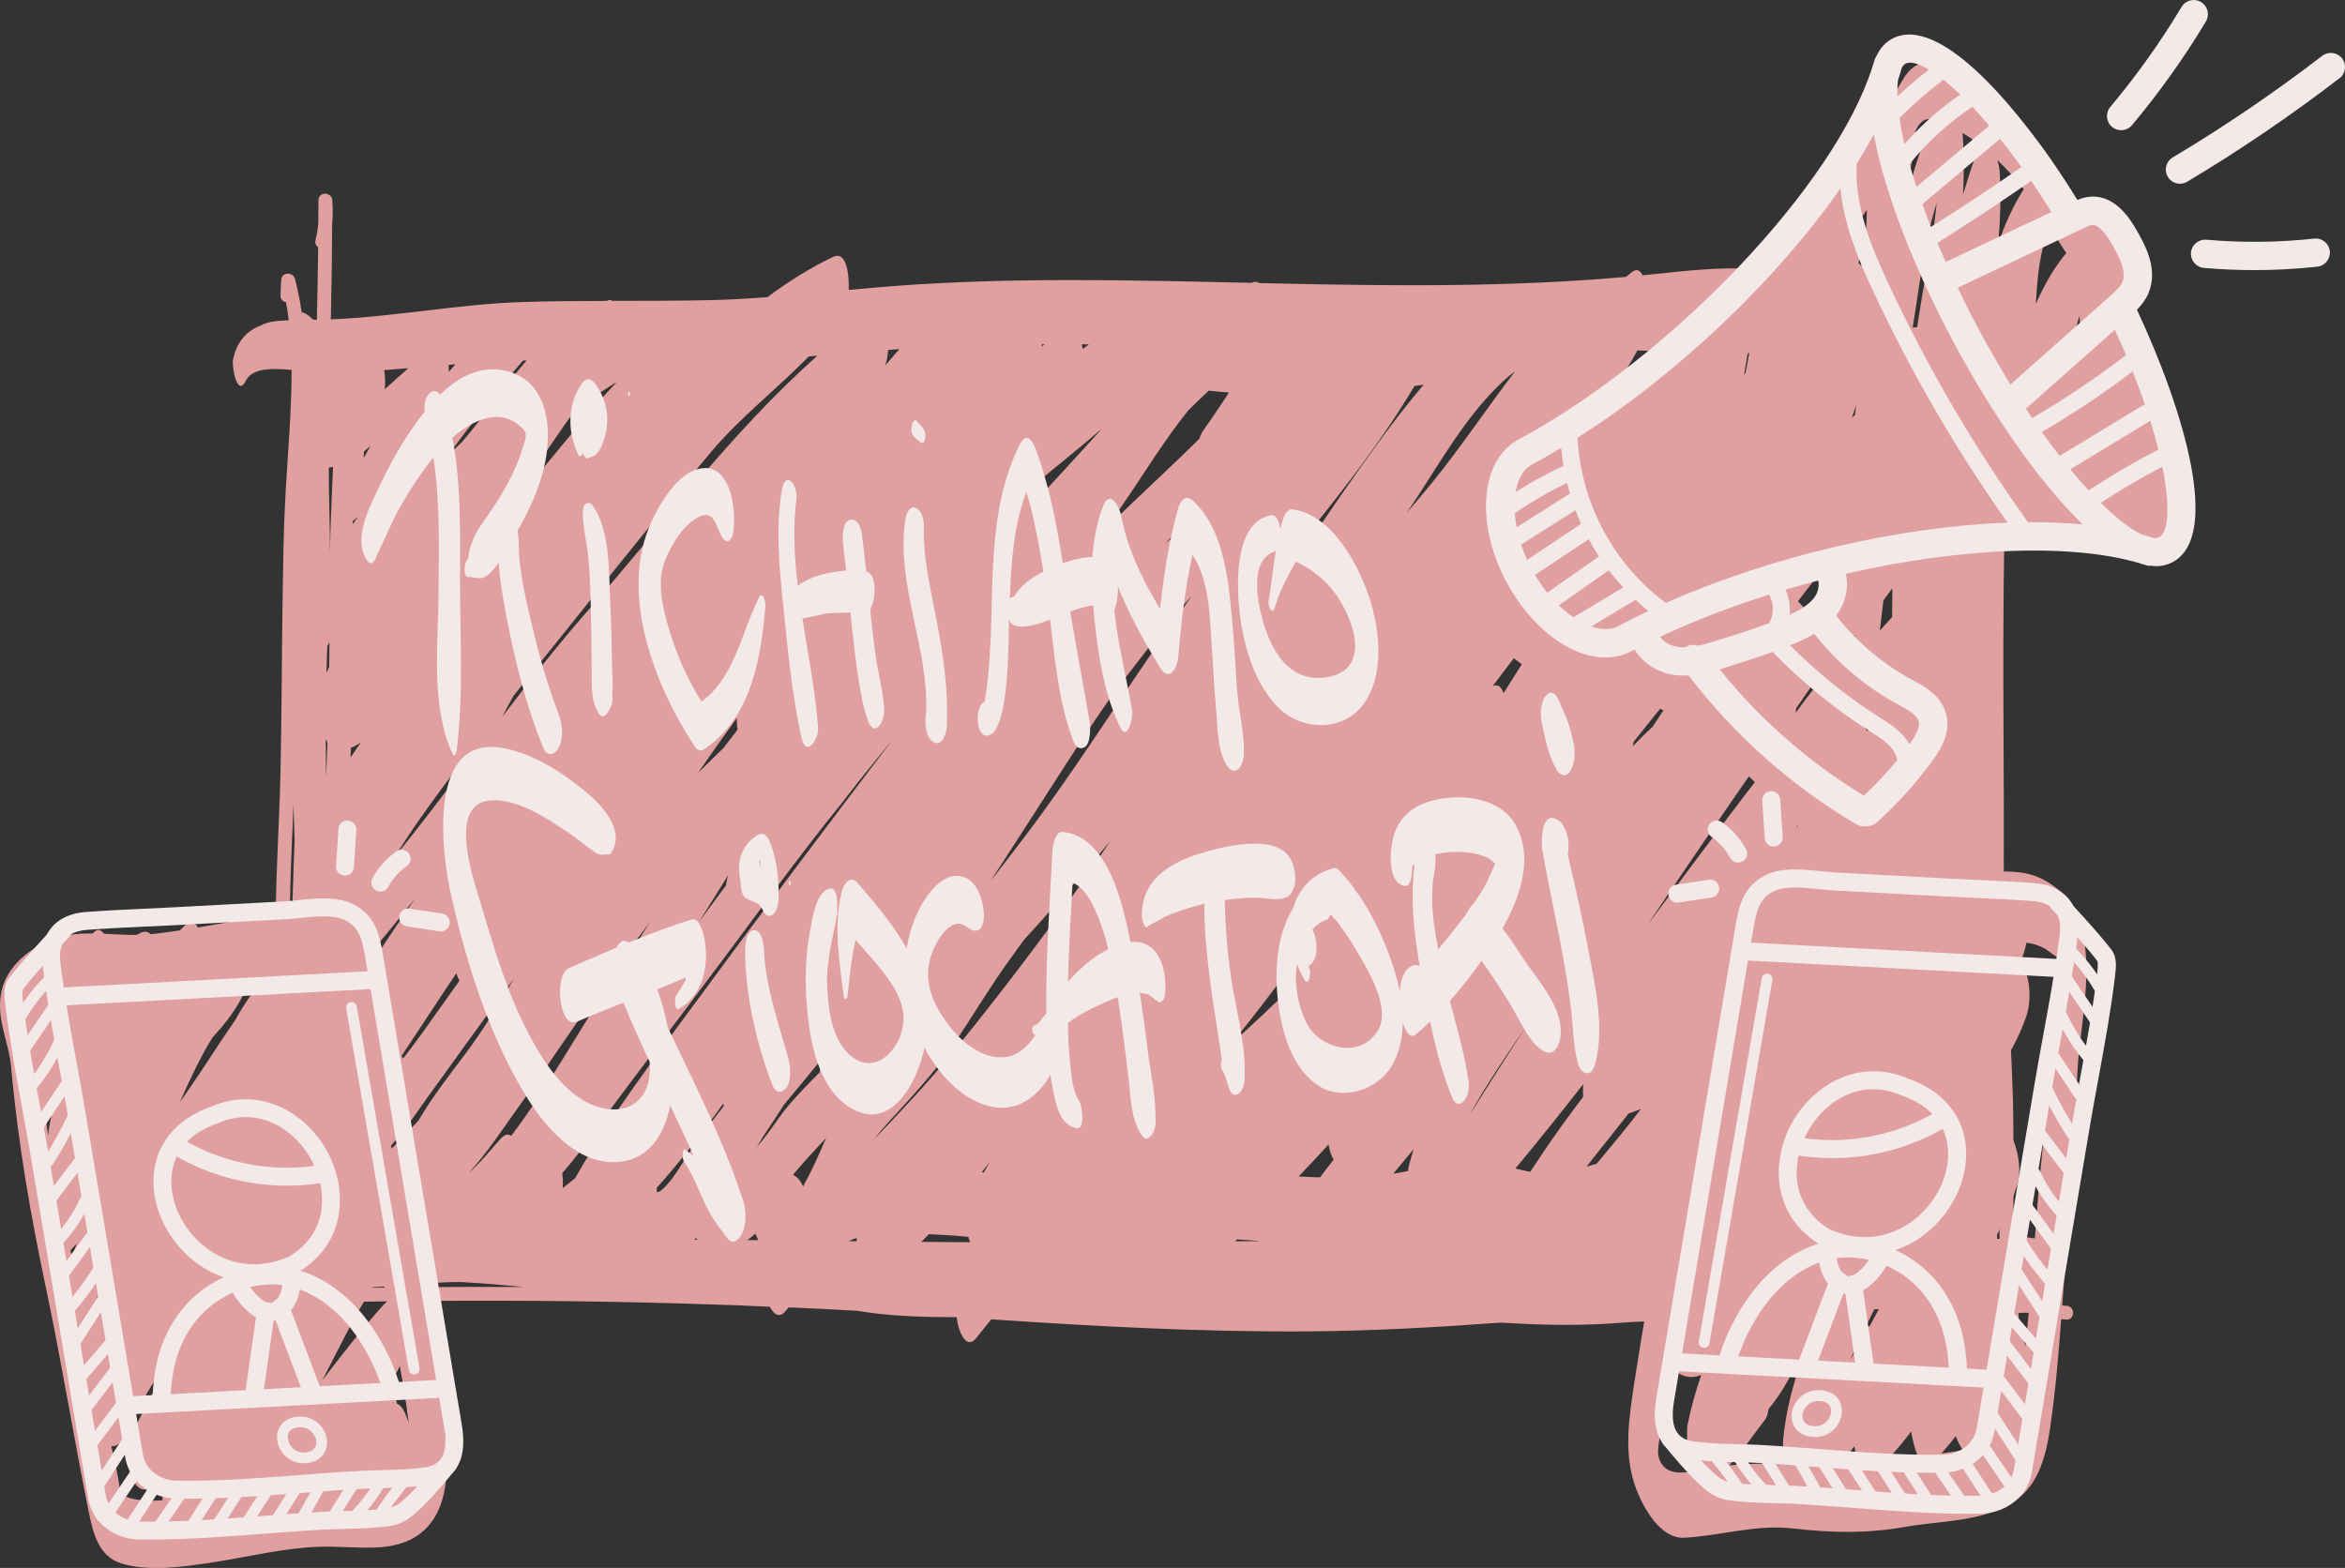 <?xml version="1.0" encoding="UTF-8"?>
<svg id="Livello_2" data-name="Livello 2" xmlns="http://www.w3.org/2000/svg" viewBox="0 0 605.38 404.87">
  <rect x="0" y="0" width="605.38" height="404.87" fill="#333333" stroke="none"/>
  <defs>
    <style>
      .cls-1 {
        fill: #f4e9e9;
      }

      .cls-1, .cls-2 {
        stroke-width: 0px;
      }

      .cls-2 {
        fill: #e0a0a0;
      }
    </style>
  </defs>
  <g id="Livello_3" data-name="Livello 3">
    <g>
      <g>
        <path class="cls-2" d="m533.48,337.19c-1.64-.06-3.23-.43-4.83-.81.06-.14.09-.29.1-.45,1.07-1.24,1.68-3.44,1.85-5.83,2.21.36,3.15-3.03.9-3.46-.32-.06-.65-.09-.98-.13-.41-3.61-1.82-6.76-4.2-6.76-1.15.04-2.08-.07-3.04-.28,0,0,0-.02-.02-.03-1.05-1.42-2.18-1.84-3.18-1.32-.1-2.09-.21-4.19-.31-6.28,0-6.9.01-13.8-.01-20.7-.06-18.48-1.91-36.9-2.35-55.37-.22-9.29-.08-18.58-.11-27.87-.03-9.3-.09-18.6-.11-27.9-.05-18.6.02-37.2.65-55.78.28-8.23.52-16.47.83-24.7.86-5.26,1.69-10.52,2.34-15.79.67-1.86.8-4.14.67-6.25.27-3.03.48-6.06.56-9.11.05-2.02-3-2.43-3.52-.48-.07.25-.12.51-.19.76-.33-.11-.69-.07-1.07.16,0-.02,0-.04-.01-.06-.56-2.04-3.35-1.47-3.52.48-.02.21-.03.42-.05.63-1.1-.49-2.33.28-2.59,1.27-.14-1.99-.29-3.99-.47-5.98-.17-1.96-2.89-2.49-3.52-.48-.45,1.45-.84,2.89-1.2,4.35-.22-3.35-.62-6.68-1.33-9.98-.36-1.67-.83-3.32-1.41-4.92-.66-1.82-3.54-1.65-3.52.48.04,3.62.42,7.2.92,10.79.13.95.81,1.33,1.53,1.29.19,2.16.27,4.32.29,6.49-.14-.08-.28-.16-.44-.19-.46-.1-.98-.09-1.38.18-.4.26-.79.56-1.12.91-.31.34-.6.71-.81,1.12-.43.86-.65,1.81-.59,2.77.03.48.18.92.52,1.27.31.31.82.54,1.27.52.46-.02.94-.17,1.27-.52.31-.34.55-.79.52-1.27-.01-.18,0-.36.02-.54.03-.15.07-.29.12-.44.05-.11.11-.21.18-.31.14-.15.28-.3.43-.43,0,0,0,0,0,0,0,.38,0,.77-.01,1.15-.04,2.28-.13,4.56-.24,6.83-4.65.09-9.3.34-13.95.68,2.07-2.7,2.77-6.89,2.17-9.88-.23-1.13-.81-4.08-2.59-3.25.44-.2-1.63-1.09-2.38-1.25-1.28-.27-2.78-.03-4.19.16-.53-1.89-1.54-3.26-3.22-3.49-2.39-.32-4.91,1.79-6.87,3.77-1.77-.04-3.55-.1-5.32-.21-4.66-.29-9.27-1.09-13.93-1.34-8.11-.43-16.2.43-24.25,1.3-1.25.14-2.49.25-3.74.38-.63-1.29-1.52-1.8-2.76-.84-.52.4-1.01.83-1.51,1.24-30.1,2.7-60.34,2.36-90.54,1.7-1.39-.03-2.78-.06-4.17-.09-.56-.41-1.2-.47-1.94-.06h-.02c-30.5-.69-61.08-1.49-91.53.76-4.17.31-8.32.68-12.47,1.07.15-4.74-.79-10.09-4.01-8.55-6.06,2.9-11.68,6.43-16.97,10.41-4.93.37-9.86.66-14.83.77-8.4.19-16.81.18-25.21.19-.32-.22-.69-.29-1.12-.14-.13.04-.25.1-.38.15-7.17.02-14.35.06-21.52.28-16.65.52-33.08,3.82-49.67,4.49.2-8.21.31-16.42.35-24.64.18-2.02.19-4.06.04-6.09-.17-2.27-3.58-2.33-3.58,0,0,1.94-.03,3.89-.04,5.83-.13,1.48-.35,2.95-.72,4.41-.21.83.14,1.48.68,1.86-.07,6.24-.18,12.49-.33,18.73-.3,0-.6,0-.91,0-.61-.59-1.27-1.13-2.02-1.6-.36-.23-.69-.3-.98-.26-.42-2.95-.99-5.88-1.77-8.76-.43-1.6-3.17-1.81-3.45,0-.23,1.46-.19,2.89-.25,4.37-.03,1.01.63,1.58,1.4,1.7.29,1.55.53,3.11.72,4.68-.19.01-.38.02-.57.04-1.69.03-3.37.19-4.94.61-.59.16-1.15.37-1.65.67-3.47,1.32-6.16,3.87-7.22,8.81-.38,1.8,1.08,10.01,3.33,5.44,1.84-3.74,8.4-3,11.79-2.76.02,5.36-.26,10.72-.56,15.99-.37,6.41-.87,12.81-1.17,19.22-.35,7.42-.45,14.85-.57,22.28-.25,15.46-.23,30.93-.57,46.39-.34,15.3-1.56,30.59-1.14,45.9.22,7.98.99,15.9,2.27,23.79.38,2.33.81,4.66,1.22,6.99,0,6.61.06,13.22.19,19.83-.05.78-.03,1.6.05,2.42.21,9.37.55,18.73,1.07,28.08-.24.28-.4.66-.39,1.15.01.59.22,1.05.53,1.42.08,1.31.16,2.63.25,3.94-2.38.06-4.76.12-7.14.19-2.3.07-2.31,3.65,0,3.58,2.46-.07,4.91-.13,7.37-.19.17,1.99,2.85,2.38,3.51.44.06-.18.11-.36.16-.54,26.15-.62,52.32-.71,78.47-.22,10.53.2,21.05.5,31.57.88,2.78.14,5.56.27,8.34.38.91,1.78,2.39,3.21,4.13,1.02.23-.29.47-.56.7-.85.54.02,1.08.04,1.62.05,5.36.24,10.71.51,16.07.81,1.25.2,2.51.4,3.77.56,7.27.92,14.61,1.1,21.94,1.09.1.85.25,1.69.48,2.5.62,2.22,2.3,5.73,4.58,2.88,1.29-1.61,2.58-3.21,3.87-4.82,27.23,1.84,54.43,3.3,81.75,3.11,16.64-.11,33.18-1.05,49.72-2.25,2.5.13,4.99.26,7.49.37,8.04.34,16.02.28,24.04-.37,7.43-.61,14.87-.33,22.28.42,14.25,1.44,28.39,3.79,42.74,4.1,6.1.13,12.43.02,18.45-1.26-.03.95-.05,1.91-.06,2.86-.01.09-.03.18-.03.29v2.2c0,2.31,3.58,2.31,3.58,0,0-2.1.05-4.2.11-6.3,1.17-.38,2.33-.83,3.5-1.29-.06,7.63.05,15.27.11,22.9.02,2.5.03,4.99.03,7.49,0,2.31,3.58,2.31,3.58,0v-2.16s0-.07,0-.1c0-.83,0-1.66-.01-2.49.48-.27.84-.77.84-1.49,0-5.68-.03-11.36-.08-17.03.89,0,1.75-.58,1.71-1.73-.09-2.54-.19-5.09-.29-7.63.3-.1.6-.2.91-.29,0,3.75,0,7.51-.04,11.26-.03,2.87-.07,5.74-.12,8.6-.03,1.75,2.49,2.47,3.34.9,1.96-3.62,2.21-7.7,2.04-11.74-.14-3.33-.31-6.66-.47-10,1.13-.1,2.26-.1,3.42.06,3.04.41,5.92,1.52,9.01,1.64,2.31.09,2.3-3.49,0-3.58ZM232.16,90.15c-1.21,1.41-2.44,2.82-3.64,4.24.4-1.07.66-2.49.76-4.03.96-.07,1.92-.14,2.88-.21Zm-151.97,224.85c-.52-3.44-1.13-7.02-1.37-10.59.14-.05.28-.11.42-.19.51-.31.95-.71,1.36-1.16.25,1,.54,1.99.89,2.97.35.98,1.25,1.32,2.07,1.19-.07,1.08-.13,2.17-.2,3.26-.11,1.58-.18,5.27,1.52,6.22.64.36,1.18.33,1.62.07.06.66.15,1.31.24,1.97-1.93.5-3.86.98-5.81,1.36-.23-1.71-.5-3.41-.75-5.08ZM208.81,92.03c.73-.06,1.46-.11,2.19-.17-22.14,19.68-40.06,43.92-59.51,66.13-7.63,8.71-14.77,17.82-21.79,27.04.51-1.02.94-1.85,1.23-2.39.54-1,1.1-2,1.66-2.99,4.3-5.37,8.63-10.72,12.92-16.09,12.5-15.65,25.02-31.31,37.89-46.66,7.59-9.06,17.13-16.41,25.4-24.86Zm273.46,6.18c-.15,1.19-.21,2.39-.15,3.61-.34.14-.7.31-1.08.56-.57.38-.74,2.24-.24,3.05-1.88,1.67-3.75,3.36-5.59,5.06-2.62,2.43-5.18,4.94-7.7,7.48,4-5.9,8.08-11.74,12.59-17.25.73-.84,1.45-1.68,2.18-2.52Zm-114.76,1.13c-4.35,5.13-8.45,10.5-12.4,15.94-6.36,8.75-12.47,17.66-18.45,26.66-2.52,1.76-4.85,3.78-7.08,5.94,12.48-15.59,25.39-30.99,35.57-48.21.79-.11,1.57-.22,2.36-.33Zm23.64-3.48c-6.44,8.37-12.36,17.19-18.86,25.52-2.94,3.77-6.01,7.42-9.14,11.03,8.22-11.97,15.4-25.91,26.51-35.4.49-.39.99-.76,1.49-1.14Zm-210.94,103.7s.04-.06.06-.09c3.26-4.73,6.56-9.43,9.94-14.07-.02,1.04.04,2.07.18,3.04-1.22,1.57-2.43,3.15-3.64,4.73-2.19,2.12-4.37,4.25-6.54,6.39Zm-61.58,53.65c-1.99,2.79-3.99,5.58-5.96,8.38-4.13,5.86-8.3,11.7-13.06,17.07,1.35-1.99,2.7-3.95,4-5.91,4.75-7.14,9.41-14.32,14.19-21.43.24.75.52,1.38.83,1.9Zm-7.87,29.61c7.27-10.1,14.46-20.13,21.9-30.08-3.92,6.6-7.89,13.18-12.48,19.32-4.23,5.66-8.62,11.19-12.12,17.26-3.81,4.05-7.66,8.05-11.68,11.9-.03-.26-.07-.54-.11-.82,6-4.94,11.06-12.82,14.48-17.59Zm77.2-56.79c-.26.81-.44,1.68-.54,2.6-2.31,3.13-4.62,6.25-6.94,9.38,2.33-3.73,4.66-7.46,6.98-11.19.16-.26.33-.52.5-.79Zm-55.13,61.26c8.87-12.41,17.09-25.18,26.18-37.45,2.93-3.95,5.86-7.89,8.8-11.81-3.28,5.28-6.6,10.53-10.08,15.69-8.76,13.02-16.25,27.07-25.77,39.58-.73-.57-1.65-.45-2.81.83-2.17,2.41-4.97,5.97-8.13,8.75,4.6-5.04,8.51-10.99,11.8-15.58Zm149.01-64.43c1.61-1.88,3.2-3.77,4.79-5.66-2.91,4.25-5.83,8.5-8.74,12.74-10.17,14.15-20.71,28.05-31.76,41.58-6.42,7.86-13.37,15.24-20.37,22.57,1.02-1.36,2.12-2.7,3.32-4.01,5.87-6.45,11.74-12.59,16.68-19.81,5.36-7.85,10.14-16.05,15.78-23.71.94-1.27,1.85-2.56,2.78-3.84,5.95-6.53,11.8-13.15,17.53-19.86Zm51.18,27.06c.12,1.7.39,3.27.88,4.41-5.15,5.28-10.62,10.23-16.04,15.24.02-.02.04-.04.05-.07,5.12-6.3,10.09-12.74,14.87-19.31.08-.09.15-.18.23-.27Zm9.95,45.62c.3,1.58.74,2.98,1.32,3.91-1.2,1.51-2.37,3.03-3.52,4.57-1.84-.05-3.67-.14-5.51-.24,2.6-2.72,5.18-5.47,7.71-8.25Zm-23.62,24.48c1.87.13,3.75.26,5.62.4-.1.03-.2.05-.31.08-1.94,0-3.87,0-5.8.01.16-.17.33-.33.49-.5Zm59.96-32c4.38-7.92,9.56-15.48,14.65-22.96-4.93,7.62-9.82,15.27-14.65,22.96Zm30.3,13.19c.73-.95,1.46-1.9,2.2-2.82,2.9-3.61,5.77-7.26,8.64-10.89,1.07-.33,2.13-.71,3.17-1.15-.8,1.05-1.6,2.1-2.41,3.14-2.93,3.73-6.02,7.34-9.03,11.02-.86.23-1.71.46-2.57.71Zm97.31-38.1c.11,1.07.18,2.14.27,3.21.08,2.36.12,4.73.13,7.1-.49-2.57-.87-5.15-1.18-7.73-.03-3.69-.04-7.37-.03-11.06.26,2.83.53,5.65.82,8.49Zm-25.25-7.08c-2.6,2.92-5.3,5.77-8.01,8.6,2.85-4.07,5.65-8.17,8.38-12.32-.12,1.24-.25,2.48-.37,3.72Zm-13.77-13.3c-1.11,2.41-2.22,4.81-3.36,7.2-2.69,2.74-5.4,5.47-8.09,8.21.43-.7.86-1.39,1.3-2.09,3.48-4.35,6.8-8.85,10.15-13.32Zm-59.27,37.32s.06-.06.09-.09c-.07,1.05-.09,2.16-.02,3.24-3.56,4.78-7.13,9.56-10.43,14.53-1.08,1.62-2.14,3.25-3.23,4.86-1.27-.24-2.54-.54-3.82-.87,5.93-7.12,11.72-14.36,17.42-21.67Zm99.74-157.76c0-.18,0-.35,0-.53,0,0,.01-.01.02-.02,0,.18,0,.37-.02.55Zm-19.88,29.65c.01.33.02.67.03,1,0,.14,0,.27,0,.41,0,1.9-.06,3.94-.06,6-1.06,1.15-2.12,2.31-3.17,3.47.31-2.6.62-5.2.93-7.8.77-1.02,1.53-2.04,2.27-3.08Zm-.03,27.27c-.02.6-.04,1.2-.06,1.81-9.06,10.54-16.99,21.95-25.05,33.28,3.88-6.42,7.73-12.86,11.77-19.15.16-.25.31-.68.44-1.22,4.22-4.97,8.51-9.88,12.91-14.71Zm-123.53,117.57c-.41,1.31-.8,2.64-1.16,3.98-.1.39-.2.96-.27,1.61-1.3.27-2.57.5-3.83.7,1.74-2.11,3.49-4.2,5.25-6.3Zm106.59-124.36c2.43-2.78,4.88-5.54,7.29-8.33-.17,1.43-.33,2.85-.48,4.28-.06.56-.1,1.44-.06,2.43-18.83,21.82-35.86,45.13-53.12,68.25,4.68-6.95,9.38-13.89,14.11-20.81,9.69-14.18,19.48-28.29,29.3-42.37.99-1.15,1.97-2.31,2.97-3.46Zm-268.19,113.32c-2.41,2.83-4.93,7.11-7.99,10.42,1.6-2.63,3.32-5.2,5.02-7.77.66-1,1.3-2.01,1.94-3.02,3.59-4.31,7.16-8.64,10.7-12.99-.37.9-.73,1.81-1.06,2.74-.12.33-.24.97-.36,1.81-2.86,2.85-5.65,5.75-8.27,8.81Zm52.35-58.2c2.25-3.48,4.51-6.96,6.77-10.43,8.36-12.85,16.52-26.11,25.48-38.72,4.41-5.7,8.8-11.41,13.2-17.13,2.11-2.5,4.28-4.95,6.52-7.34-2.8,3.9-5.59,7.82-8.31,11.77-11.61,16.83-22.46,34.09-34.83,50.4-2.91,3.83-5.85,7.65-8.82,11.45Zm-43.99,69.89c-1.29,3.05-2.81,6.02-4.38,8.96-.22-.54-.47-1.05-.78-1.48-.45-.62-1.11-1.25-1.81-1.55,2.75-3.29,5.6-6.43,8.56-9.5-.54,1.17-1.07,2.35-1.58,3.57Zm-24.96-12.51c.03.24.06.47.1.71-.61.79-1.24,1.57-1.84,2.36-2.96,3.86-5.89,7.73-8.49,11.84-1.81,2.86-3.5,5.66-6,7.71-.31.12-.61.24-.9.38-.01-.4-.03-.81-.05-1.21,6.15-6.89,11.82-14.21,17.18-21.79Zm-6.93,34.73c.07.16.14.31.22.46-.26,0-.52,0-.78,0,.19-.15.38-.31.56-.46Zm15.21-1.08c.23.57.48,1.12.77,1.66-.75,0-1.51-.02-2.26-.02-.19,0-.38,0-.57,0,.7-.52,1.39-1.07,2.05-1.64Zm60.45-18.47c-.5.88-.99,1.76-1.47,2.65-.17-.02-.35-.04-.52-.06.67-.86,1.33-1.72,1.99-2.59Zm215.17,20.4c.04.29.09.57.14.85-.32.01-.63.03-.95.04.27-.3.54-.59.81-.89Zm30.39-.97c.07.22.15.43.23.65-.29,0-.58.02-.87.03.21-.23.42-.45.64-.68Zm7.09.31c.7.21,1.31-.18,1.83-.88,0,.34.01.68.02,1.02-.66.01-1.32.03-1.97.04.04-.06.08-.12.13-.17Zm-25.9-185.3c-2.41,3.72-4.77,7.46-7.22,10.98-3.16,4.53-6.3,9.07-9.45,13.6-7.61,8.78-15.1,17.66-22.53,26.59-.03-.39-.07-.78-.12-1.16,11.49-16.58,23.55-32.68,36.21-48.4,1.15-1.43,2.27-2.88,3.38-4.34-.12,1.19-.21,2.14-.27,2.74Zm-301.77,123.11c-11.12,15.15-22.68,30.2-31.96,46.57-1.04.85-2.11,1.72-3.2,2.55.1-1.28.04-2.58-.15-3.81,5.42-6.21,10.07-13.36,14.57-19.37,12.09-16.16,24.34-32.18,36.31-48.45,5.33-7.25,10.78-14.4,16.29-21.49,3.15-3.92,6.28-7.86,9.34-11.84,2.92-3.64,5.86-7.26,8.82-10.86-16.79,22.15-33.57,44.3-50.01,66.71Zm101.17-143.79c-4.64,5.11-9.32,10.18-14,15.25.5-1.55.64-3.3.59-4.94,5.46-4.51,11.01-8.91,16.34-13.55-.98,1.08-1.96,2.16-2.94,3.24Zm-60.46,205.79c0,.28,0,.57,0,.85-.69,0-1.39-.01-2.08-.02.67-.32,1.37-.59,2.08-.83Zm18.66-.97c1.08.07,2.14.13,3.16.17,2.35.09,4.7.28,7.04.52.11.49.24.96.4,1.39-4.19-.03-8.38-.06-12.57-.09.67-.65,1.33-1.32,1.98-1.99Zm186.89-131.1c-1.78,1.66-3.51,3.37-5.2,5.13.1-.4.19-.8.26-1.21,3.14-3.94,6.28-7.86,9.42-11.78,1.35-1.68,2.7-3.36,4.06-5.04-2.88,4.28-5.72,8.58-8.54,12.9Zm-123.69-48.95c-.75.54-1.49,1.09-2.23,1.65,1.19-1.13,2.38-2.26,3.56-3.39-.44.58-.89,1.16-1.33,1.74Zm-206.23,108.79c-2.85,4.35-5.76,8.97-8.09,13.8-.05-2.32-.1-4.64-.14-6.96,6.49-7.22,12.65-14.71,18.64-22.34-3.51,5.13-7,10.28-10.41,15.5Zm-12.3-80.56c.21-.33.4-.67.57-1.03-.02,2.12-.04,4.24-.07,6.36-.24.51-.47,1.02-.71,1.54.06-2.29.14-4.58.22-6.87Zm6.01,28.73c.03-.83.06-1.66.09-2.49.88-.34,1.74-.82,2.57-1.4-.89,1.29-1.78,2.59-2.66,3.89Zm-6.39-4.6s.07-.01.1-.02c.09.29.2.57.33.83-.1,2.88-.2,5.75-.33,8.63,0,.15-.01.3-.02.44-.04-3.29-.06-6.59-.08-9.88Zm48.71-61.44c-1.07,1.2-2.12,2.41-3.18,3.61,5.52-7.75,10.76-15.7,16.16-23.53.97-1.41,2.02-2.78,3.11-4.13,3.39-2.39,6.83-4.68,10.33-6.89-9.33,9.91-17.62,21.08-26.41,30.95Zm-40.62,4.23c-.38.52-.75,1.05-1.12,1.57,0-.29,0-.58.01-.87.14-.03.28-.1.43-.24.22-.2.42-.42.64-.62.01.05.03.1.04.16Zm-7.31-13.04c.37-.05.73-.12,1.09-.19-.26,7.33-.71,14.67-.77,22-.01-7.27-.36-14.55-.32-21.81Zm225.73-9.54c-.43.6-.74,1.32-.99,2.09-7.43,7.38-15.2,14.43-22.67,21.74-.45.44-.9.89-1.35,1.33,1.3-1.86,2.62-3.7,3.91-5.57,5.76-8.33,11-17.09,17.28-24.85,1.73-1.72,3.47-3.41,5.25-5.07,1.77.18,3.52.36,5.25.49-2.27,3.35-4.44,6.73-6.69,9.84Zm-208.74,110.11c2.2-3.48,4.45-6.93,6.83-10.31,3.36-4.77,6.84-9.45,10.37-14.09-.27,1.06-.53,2.14-.76,3.21-5.39,7.14-10.83,14.25-16.45,21.19Zm413.69,98.57c-.16-6.27-.35-12.54-.59-18.81.13-1.83.22-3.67.29-5.51.05.75.11,1.49.16,2.24.19,2.94.36,5.88.52,8.82.1,4.42.2,8.84.26,13.26-.22,0-.43,0-.65,0Zm-120.47-151.88c-2.32,3.65-4.63,7.31-6.93,10.97-.54-1.46-1.35-2.32-2.57-1.9-.09.03-.17.06-.25.09,8.03-10.62,16.13-21.19,24.45-31.58,2.78-3.47,5.55-6.95,8.31-10.43-8.09,10.62-15.79,21.5-23.02,32.85Zm16.21-60.32c3.96-5.61,8.26-11.17,11.4-17.21,2.11.1,4.22.21,6.33.31-6,5.54-11.96,11.13-17.73,16.9Zm-131.76-17.58c-.06-.34-.15-.75-.27-1.19.61,0,1.22,0,1.84.01-.53.38-1.05.77-1.57,1.18Zm-10.66-.64c.03-.18.07-.36.1-.55.24,0,.47,0,.71,0-.27.19-.54.37-.81.56Zm-43.59,8.77c.13-.13.26-.26.4-.39-.04.05-.08.1-.12.15-.09.08-.19.17-.28.25Zm-89.36-5.14c-4.77,5.5-9.02,11.58-13.45,17.16-1.05,1.32-2.13,2.61-3.23,3.88-1.3,1.24-2.58,2.49-3.84,3.76,6.3-8.45,12.68-16.82,19.61-24.78.3,0,.61-.01.91-.02Zm-42.03,25.15c0-.54.03-1.1.07-1.67.57-.45,1.12-.91,1.67-1.4-.58,1.02-1.16,2.05-1.74,3.07Zm-7.99-14.7s-.02.04-.03.06c0-.1.01-.2.02-.31,0,.08,0,.17.01.25Zm427.71,76.93s0-.08,0-.12c0,.09,0,.18,0,.26v-.14Zm-12.34-74.11c0,1.11,0,2.21,0,3.32-.93,1.11-1.84,2.22-2.76,3.34-.03-1.12-.05-2.25-.07-3.37.54-.73,1.07-1.45,1.62-2.18.4-.37.8-.74,1.2-1.11Zm-48.46-12.25c-5.98,5.92-11.48,12.3-16.89,18.75-3.27,3.89-6.47,7.82-9.63,11.76,8.26-10.76,16.17-21.78,23.25-33.37,1.81-.02,3.61-.07,5.42-.15-.72,1-1.44,2-2.16,3Zm-336.98,1.93c.02-.61.02-1.23-.01-1.83.58-.05,1.17-.09,1.75-.13-.58.66-1.16,1.31-1.74,1.96Zm-16.49,4.48c.11-1.59.11-3.45-.18-4.94,2.09-.17,4.18-.34,6.26-.51-2.08,1.77-4.09,3.63-6.09,5.45Zm408.53-22.61c.05-.35.11-.7.17-1.04.01.27.03.54.05.81-.07.08-.15.15-.22.23Zm-10.79,13.07c-.76.7-1.53,1.4-2.3,2.1-.55-1.72-1.54-3.03-3.31-1.93-1.05.66-1.52,2.08-1.65,3.7-.61-1.39-1.31-2.74-2.16-4.03-.26-.4-.59-.65-.94-.78.05-.48.08-.97.09-1.45,4.21-.33,8.42-.59,12.64-.73-.8,1.03-1.6,2.07-2.38,3.12Zm-45.9-3.25c.05-.2.08-.4.12-.6,1.94.09,3.88.2,5.82.32-1.98.12-3.96.21-5.94.28Zm60.63-15.01c.07.06.13.13.2.19.01.02.02.03.04.08.02.04.08.16.12.23.02.05.05.13.08.22-.26.25-.52.5-.78.76-.03-.55-.06-1.1-.09-1.65,0-.14-.02-.29-.03-.43.1.21.24.41.46.6ZM75.76,207.83c.08,3.07.18,6.13.29,9.2-.42,10.97-.75,21.93-.97,32.9-.71-14.03.15-28.07.68-42.1Zm5.46,124.98c.05-.3.08-.6.12-.91,1.18.19,2.36.29,3.54.31,3.06.32,6.18.33,9.22.24,6.2-.18,12.38-.85,18.57-1.23,2.17-.14,4.33-.18,6.49-.17,5.34.29,10.67.74,15.99,1.27-17.97-.1-35.95.07-53.92.48Zm371.18,6.9c-.48-.06-.97-.12-1.45-.18,17.27-.71,34.53-1.62,51.81-2.13-.07,1.23-.14,2.47-.2,3.7-2.71.64-5.49.98-8.26,1.17-13.94,1-28.09-.8-41.9-2.56Zm53.76.33c.04-.91.09-1.82.14-2.73,1.1-.03,2.2-.06,3.29-.08,0,.52-.02,1.04-.02,1.55-1.13.44-2.27.86-3.41,1.26Z"/>
        <g>
          <path class="cls-2" d="m560.59,131.91c-2.02-13.8-4.62-28.07-10.87-40.68-1.18-2.37-2.58-4.59-3.94-6.86-.41-.68-.91-2.06-1.47-2.95,4.23-2.44,5.7-8.39,5.76-12.79.06-4-.79-12.17-5.53-13.65-1.85-.58-3.15.82-4.75.51-2.17-.43-4.46-5.3-5.63-7.17-6.16-9.81-13.04-19.38-22.45-26.41-6.47-4.83-15.3-10.05-20.42-1.44-2.65,4.45-5.25,8.88-7.93,13.26-1.24-.59-2.03,1.3-2.34,2.59-.14.6-.27,1.19-.4,1.79-3.19,5.02-6.55,9.94-10.28,14.7-5.68,7.22-11.76,14.14-18.13,20.77-.21-.53-.45-1.04-.76-1.49-1.56-2.26-3.43-2.1-4.46.77-1.05,2.92-1.98,5.87-2.85,8.83-1.24,1.21-2.5,2.4-3.76,3.59-.02-.01-.03-.03-.05-.04-2.42-1.59-3.65,1.17-4.16,3.38-.04.19-.1.39-.14.58-5.9,5.03-12.27,9.37-18.65,13.72-1.16-2.64-2.96-4.24-4.9-.34-.9,1.81-1.75,3.65-2.58,5.51-.91.64-1.83,1.29-2.73,1.94-3.63,2.65-8,5.96-12.27,9.74-1.04-.51-2.23-.02-3.2,2.16-.2.44-.39.9-.58,1.35-11.98,11.7-20.99,26.76-6.5,40.11.06.05.11.09.17.13,6.2,8.52,15.97,14.34,26.84,12.61,2.65-.42,5.49-1.39,8.17-.64,3.43.95,4.69,4.07,7.12,6.28,1.56,1.42,3.1,2.02,4.87,2.27-.05,2.91.2,6.97,2.51,8.45,2.73,1.75,3.94-1.26,4.68-3.61.26-.81.49-1.63.74-2.44.7.81,1.37,1.82,2.2,3.03,4.37,6.33,9.38,10.92,15.04,16.09,4.93,4.5,8.78,10.19,14.1,14.26,4.66,3.56,9.26,3.96,14.02.5,4.4-3.2,8.61-8.04,10.54-13.17.83-2.2,1.47-6.45.79-9.87,4.1-6.27,5.08-16.5-.61-22.01-2.57-2.48-6.16-2.83-9.48-3.67-4.82-1.23-8.93-4.25-12.8-7.29-4.13-3.25-7.28-6.75-10.76-10.63-.51-.57-1.02-1.1-1.54-1.62.94-2.68,1.56-5.43,1.69-8.14,4.15-1.3,8.77-1.38,13.18-1.64-.05,2.4.36,4.93,1.6,6.63,1.5,2.05,3.67,2.13,4.6-.74.18-.55.34-1.11.49-1.66,0,.01.02.02.03.03.39-1.7.75-3.4,1.11-5.1,2.54-.35,5.07-.76,7.6-1.19,1.03,1.33,2.29,1.64,3.55-.61,4.12-.72,8.23-1.46,12.36-2.08,16.06-2.41,34.36-3.51,49.02,4.68,4.33,2.42,4.41-8.6,4.15-10.33Zm-53.92-97.57c1.5.9,2.95,1.92,4.37,3.02-.14.29-.28.63-.42,1.02-1.37,3.91-2.65,7.87-3.85,11.85.28-5.28.29-10.58-.11-15.9Zm26.79,31.04c-.17.15-.34.32-.52.54-3.01,3.78-5.41,8.07-7.37,12.58.39-6.86.93-13.74,3.63-19.88,1.39,2.28,2.76,4.56,4.26,6.76Zm3.36,16.17c.04,1.12.15,2.23.32,3.33-.58.67-1.1,1.38-1.56,2.12.31-1.84.7-3.66,1.24-5.45Zm-35.83,34.89c-.05,1.69-.07,3.38-.04,5.08-.23.04-.45.07-.68.11.27-1.72.51-3.46.73-5.19Zm11.59-.72c-.02,1.39.02,2.77.13,4.15-.5.05-.99.11-1.49.17.49-1.43.94-2.87,1.36-4.33Zm22.21,2.89c.04.28.08.55.13.82-.14-.01-.27-.03-.41-.04.09-.26.19-.52.28-.79Zm-12.33-69.79c-2.82,4.45-4.96,9.23-6.64,14.2.59-6.3.8-12.62.38-18.99-.04-.59-.23-1.59-.53-2.68,2.45,2.34,4.72,4.88,6.79,7.47Zm-24.97-18.02c.55-.13,1.15-.12,1.77-.02-3.17,6.39-5.3,13.18-6.92,20.13.44-4.72,1.04-9.41,2.35-13.99-.06-.06-.11-.11-.17-.17.03-.8,0-1.82-.08-2.89.73-1.36,1.46-2.7,3.05-3.07Zm-48.26,104.87c.35-1.89.82-3.69,1.06-4.96.32-1.64.68-3.27,1.04-4.9-.52,3.34-1.17,6.64-2.1,9.86Zm31.09-66.16c-.57,2.95-1.18,5.89-1.84,8.81-.16-.12-.32-.22-.51-.29-.48-.2-.9-.21-1.26-.1,1.67-5.46,3.72-10.87,4.3-16.51.12-1.21-.32-3.11-.99-4.52.53-.74,1.07-1.46,1.59-2.21.11-.16.22-.32.33-.48-.05,4.98-.58,9.95-1.62,15.3Zm-7.48,26.2c-.11,1.06-.23,2.12-.34,3.19-.08.26-.16.52-.24.78.18-1.33.38-2.65.59-3.97Zm4.27,28.77c0,.16,0,.32,0,.48-.09,0-.19.01-.28.02.44-3.51.16-7.19.57-10.77.24-2.09.47-4.18.7-6.27.36-1.14.73-2.28,1.1-3.42-.22,1.68-.44,3.36-.64,5.04-.58,4.95-1.23,9.94-1.45,14.92Zm-18.83-35.67c.13-1.97.16-3.93.06-5.87,1.01-1.07,2.02-2.13,3.01-3.21-1.07,3.02-2.1,6.04-3.07,9.08Zm-2.14-3.55c-.03.16-.07.28-.09.28v-.03s0-.04,0-.05c0-.05.01-.08.02-.13.02-.02.04-.05.07-.07Zm-4.25,4.33c-1.07,5.82-2.18,11.64-3.36,17.44.95-5.66,1.91-11.31,2.86-16.96.16-.16.33-.32.49-.48Zm-52.06,66.52c.06.53.14,1.08.23,1.63-.29-.1-.58-.23-.87-.35.22-.43.43-.85.64-1.28Zm30.89-48.29c.06-.05.13-.09.19-.14-.08.25-.16.51-.24.76.02-.21.04-.41.05-.62Zm-32.44,28.64c.09-1.63.1-3.26.04-4.9,1.04-.91,2.1-1.8,3.16-2.69-1.03,2.55-2.09,5.08-3.2,7.59Zm8.99,22.24c3.01-6.16,5.91-12.41,9-18.54-1.66,5.98-3.25,11.97-4.42,18.04-1.57.21-3.08.41-4.58.5Zm14.02-.14c1.61-4.05,3.22-8.11,4.8-12.18-.7,4.65-1.26,9.33-1.63,14.04-.99-.76-2.04-1.39-3.18-1.85Zm46.77,39.79c.91-1.28,1.84-2.54,2.78-3.8.41,2.67.75,5.35,1.19,8.01-1.5-1.34-2.85-2.9-3.98-4.21Zm25.02-7.27c-.23.11-.38.06-.47-.1.26.07.44.11.47.1Zm-10.17-.07c-.19-.72-.44-1.42-.79-2.07-1.24-2.31-3.45-2.94-4.67-.58-.16-1.19-.33-2.38-.51-3.56,2.53,1.61,5.21,2.93,8.1,3.74-.77.77-1.47,1.61-2.13,2.47Zm-15.51-13.68c.25.22.5.43.75.65-1.57,1.97-3.07,3.99-4.53,6.04.06-1.68.13-3.34-.06-4.72-.6-4.3-1.93-8.42-4.96-11.62-.79-.84-1.62-1.09-2.37-.92-.03-.31-.06-.62-.09-.94,4.33,2.47,7.83,8.52,11.26,11.5Zm25.98-90.38c1.98-11.26,3.05-23.44,6.6-34.57-.93,9.37-2.98,18.75-4.39,27.88-2.22,14.34-5.04,28.65-6,43.13-.76.12-1.51.23-2.27.34,2.11-12.24,3.91-24.55,6.06-36.79Z"/>
          <path class="cls-1" d="m554.66,75.65c2.63-6.25-1.05-12.66-3.03-16.12-1.45-2.53-5.34-9.27-12.04-8.74-1.23.1-2.33.45-3.29.84-14.79-23.79-35.61-48.17-47.82-41.63-1.84.99-3.2,2.57-4.15,4.64-.12.22-.27.42-.34.67-.08.3-.19.6-.28.9-.11.33-.22.66-.31,1-9.62,30.55-51.86,75.12-91.99,96.62-9.33,5.64-10.43,21.65-2.5,36.45,6.44,12.03,16.65,19.49,25.54,19.49,2.29,0,4.48-.49,6.51-1.53.34-.18.69-.36,1.04-.54,2.14,3.73,6.36,6.08,10.31,6.6.81.11,1.61.15,2.41.15.4,0,.78-.06,1.18-.08,11.77,15.45,26.72,28.75,43.47,38.53.58.34,1.22.5,1.84.5.23,0,.45-.05.67-.09.04,0,.08.03.13.03.87,0,1.75-.31,2.45-.94,5.31-4.77,10.15-10.13,14.37-15.9,2.35-3.21,4.87-7.49,3.56-12.25-1.3-4.67-5.47-6.94-8.82-8.76l-.34-.18c-7.42-4.04-14.03-9.69-19.23-16.37.04-.05.09-.08.12-.13,2.15-2.83,3.31-6.92,2.38-10.65,29.66-6.8,59.36-8.2,77.48-2.22.51.17,1.04.19,1.54.14.34.03.7.12,1.03.12,1.55,0,3.01-.34,4.34-1.05,12.57-6.73,2.93-39.19-9.23-65.18,1.16-1.19,2.28-2.58,3.02-4.32Zm-.94,28.72l-22.02,13.35c-1.5-1.92-3.02-3.96-4.59-6.16,8.11-4.74,15.98-9.99,23.45-15.66,1.17,2.94,2.23,5.79,3.16,8.47Zm3.49,11.71c-6.17,3.18-12.2,6.72-18,10.54-1.53-1.65-3.11-3.45-4.75-5.44l20.66-12.53c.82,2.63,1.51,5.1,2.09,7.43Zm-32.59-8.14c-.54-.8-1.08-1.57-1.63-2.4l22.98-20.39c1.02,2.24,1.98,4.43,2.88,6.55-7.7,5.9-15.83,11.35-24.23,16.24Zm15.54-49.86c1.31-.1,3.13,1.6,5.13,5.09,2,3.49,3.71,7.08,2.63,9.64-.55,1.32-1.94,2.55-3.28,3.74l-25.63,22.74c-2.69-4.38-5.43-9.12-8.2-14.28-1.99-3.71-3.76-7.25-5.42-10.71l32.49-15.37c.78-.37,1.67-.79,2.28-.84Zm-38.52-37.55c1.36,1.08,2.84,2.39,4.4,3.88-5.32,3.67-10.14,7.95-14.39,12.8-.57-2.48-.98-4.73-1.27-6.8,3.46-3.4,7.13-6.62,10.96-9.53.13-.1.2-.23.3-.34Zm20.21,22.6c-7.6,5.3-15.45,10.47-23.38,15.46-.8-2.04-1.54-4.01-2.22-5.91.06-.04.12-.06.18-.1l19.9-16.73c1.79,2.24,3.63,4.65,5.52,7.28Zm2.52,3.59c1.72,2.51,3.47,5.2,5.23,8.02l-27.29,12.91c-.75-1.68-1.48-3.33-2.15-4.94,8.21-5.15,16.34-10.52,24.21-16Zm-10.83-14.26l-18.79,15.79c-.66-2.05-1.27-4.01-1.79-5.88,4.64-5.74,10.1-10.69,16.22-14.81,1.39,1.47,2.86,3.14,4.36,4.9Zm-15.58-14.49c-2.8,2.16-5.5,4.5-8.12,6.93-.05-1.66,0-3.1.17-4.3.35-1.05.67-2.09.96-3.11.28-.47.59-.85.96-1.05,1.19-.63,3.28-.11,6.02,1.53Zm-22.84,30.65c.9,9.52,4.7,18.54,8.39,26.44,9.74,20.91,21.43,41.03,34.75,59.89-27.74,1.04-60.76,8.54-88.21,20.74-13.52-10.03-21.96-25.85-22.79-42.66,26.32-16.73,51.7-41.17,67.87-64.41Zm-72.71,107.69l12.92-9.04c1.16,1.53,2.41,2.99,3.72,4.41l-12.85,7.71c-1.26-.86-2.54-1.87-3.78-3.08Zm-6.12-7.85l13.85-9.24c.82,1.53,1.72,3.01,2.67,4.46l-13.38,9.36c-1.11-1.38-2.16-2.91-3.15-4.58Zm-3.6-7.83l14.04-8.89c.45,1.19.93,2.36,1.45,3.52l-13.95,9.31c-.61-1.32-1.11-2.64-1.54-3.93Zm-1.65-8.11c4.29-2.96,8.81-5.57,13.52-7.81.23.92.48,1.83.74,2.74l-13.78,8.73c-.24-1.26-.39-2.48-.48-3.66Zm4-12.32c2.66-1.42,5.32-2.94,7.98-4.54.14,1.56.36,3.1.62,4.63-4.27,1.97-8.41,4.24-12.37,6.79.56-3.27,1.89-5.73,3.78-6.88Zm15.75,41.55l11.44-6.86c1.07,1,2.17,1.96,3.31,2.88-2.72,1.29-5.38,2.63-7.97,4.01-1.78.92-4.16.87-6.78-.03Zm17.75,2.7c8.79-4.16,18.33-7.82,28.18-10.91.7,1.32,1.04,2.84.92,4.33-.08,1.05-.4,2.08-.88,3.02-4.38,1.65-8.91,3.07-13.32,4.45-1.67.52-3.37,1.05-5.04,1.4-1.06-.37-2.24-.29-3.23.38-.64.02-1.28.04-1.9-.04-1.8-.24-3.74-1.22-4.72-2.62Zm52.64,41.01c-14.13-8.56-26.89-19.73-37.25-32.63.58-.17,1.16-.35,1.7-.52,3.95-1.24,7.99-2.52,11.99-3.97,7.47,7.71,15.82,14.56,24.87,20.33l.49.31c2.18,1.38,4.24,2.69,5.6,4.51.58.78,1.03,1.77,1.21,2.77-2.66,3.26-5.55,6.32-8.61,9.2Zm8.54-23.7l.34.19c2.36,1.28,4.8,2.61,5.26,4.29.48,1.74-1.13,4.24-2.4,5.96-.26-.47-.54-.93-.85-1.34-1.85-2.46-4.34-4.05-6.76-5.58l-.48-.31c-8.23-5.24-15.84-11.43-22.73-18.35.57-.23,1.14-.44,1.71-.68,1.54-.66,3.08-1.41,4.57-2.28,5.78,7.38,13.12,13.62,21.34,18.1Zm-21.43-27.36c-1.47,1.93-3.87,3.25-6.37,4.37.02-.19.08-.38.1-.57.16-2.03-.26-4.08-1.08-5.95,2.79-.82,5.61-1.61,8.43-2.34.35,1.32-.02,3.1-1.07,4.49Zm55.25-19.56c-13.88-19.34-26.01-40.06-36.05-61.63-4.26-9.14-8.75-19.8-8.17-30.61,0-.09-.03-.17-.04-.26,1.61-2.57,3.1-5.11,4.46-7.61,2.79,15.25,10.67,35.12,20.64,53.73,9.97,18.61,22.15,36.18,33.29,46.95-4.47-.41-9.19-.6-14.13-.57Zm33.88,3.87c-.37.2-.85.25-1.39.23-1.02-.33-2.07-.64-3.15-.93-2.73-1.31-6.34-4.02-10.56-8.17,5.14-3.36,10.46-6.48,15.9-9.32,2.13,10.47,1.55,16.94-.8,18.2Zm-12.18-105.94c-1.55-1.3-1.75-3.61-.45-5.15,6.78-8.09,12.97-16.78,18.41-25.84,1.04-1.73,3.28-2.29,5.02-1.25,1.73,1.04,2.29,3.29,1.25,5.02-5.63,9.39-12.05,18.4-19.08,26.77-.72.86-1.76,1.31-2.81,1.31-.83,0-1.66-.28-2.35-.85Zm58.71-12.57c-12.51,9.63-25.73,18.62-39.3,26.72-.59.35-1.23.52-1.87.52-1.25,0-2.46-.63-3.14-1.78-1.03-1.73-.47-3.98,1.27-5.01,13.32-7.95,26.3-16.78,38.59-26.23,1.61-1.23,3.9-.93,5.13.67,1.23,1.6.93,3.9-.67,5.13Zm-2.49,44.63c.22,2.01-1.23,3.81-3.23,4.03-5.37.59-10.79.89-16.22.89-4.37,0-8.73-.19-13.07-.57-2.01-.18-3.5-1.95-3.32-3.96.18-2.01,1.92-3.47,3.96-3.32,9.26.81,18.63.72,27.85-.29,2-.23,3.82,1.23,4.03,3.23Z"/>
        </g>
      </g>
      <g>
        <path class="cls-1" d="m110.09,109.36c3.75,14.22,3.22,29.31,3.12,43.9-.09,13.15-2.07,29.32,3.65,41.43.43.91.93-.1.99-.61,1.92-14.96.84-30.62.91-45.75.06-14.74.35-30.61-4.41-44.76-.6-1.78-1.78-3.6-3.54-1.93s-1.25,5.75-.73,7.72h0Z"/>
        <path class="cls-1" d="m96.99,134.82c-.55.44-1.27.75-.45,1.53l1.11,5.41.1-.62-.96,3.06c2.28-4.02,3.83-8.47,6.08-12.53,2.75-4.95,5.91-9.75,9.5-14.13,4.82-5.88,15.24-14.54,22.6-6.82,1.32,1.39.78,2.37-.2,5.49-1.2,3.83-3.04,7.52-5.03,11s-4.27,6.32-6.31,9.55c-1.04,1.65-1.75,3.53-2.25,5.42-.22.84-.24,1.79-.5,2.6.35-1.11-.12-.06-.32.21-.51.67-.81,4.05.58,4.01,2.11-.07,3.21,1.07,5.25-.74,2.61-2.31,4.54-6.27,6.28-9.23,4.53-7.67,8.55-16.16,8.95-25.21.36-8.1-2.37-16.29-11.07-18.12-10.17-2.14-17.92,6.54-23.3,14.03-3.67,5.1-6.7,10.73-9.37,16.4-2.16,4.6-5.24,10.5-4.14,15.73.18.87,1.64,5.36,3.2,2.8.8-1.32.68-2.88,1.45-4.16.55-.91.55-7.09-1.21-5.67h0Z"/>
        <path class="cls-1" d="m131.6,133.44c-6.19.33-1.17,24.2-.51,27.54,2.15,10.87,4.95,21.82,9.15,32.1,1,2.46,3.05,1.93,4.06-.1,1.34-2.67.8-6.31-.22-8.96-3.24-8.42-5.53-17.27-7.58-26.05-1.02-4.39-1.92-8.85-2.38-13.34-.35-3.37.09-6.71-1.11-9.94-.18-.49-.79-1.28-1.41-1.25h0Z"/>
        <path class="cls-1" d="m150.45,132.43c.02,3.7,1,7.37,1.37,11.05.49,4.84.63,9.72.73,14.58.1,5.01.14,10.02.2,15.03.04,3.89-.3,8.02,1.98,11.37.51.75,1.34.59,1.84-.05,1.92-2.47,1.89-4.79.98-7.7-.07-.24-.27-.78-.62-.74l-.25.03c-.76.09-1.04,1.3-1.07,1.9-.12,1.35,0,1.07.34-.83.32,2.23.65,4.47.97,6.7,1.76-3.27,1.14-8.52,1.07-12.56-.09-5.3-.19-10.59-.46-15.89-.4-7.69.08-18.52-4.68-24.98-.21-.29-.49-.45-.84-.47l-.51.1c-.96.19-1.04,1.71-1.04,2.45h0Z"/>
        <path class="cls-1" d="m162.39,102.27c.33,0,.31-1.06-.03-1.06s-.31,1.06.03,1.06h0Z"/>
        <path class="cls-1" d="m152.91,117.17l.23-.47-1.32,1.26c2.87.7,4.43-4.97,4.75-7.05.68-4.46-.41-8.74-3.28-12.22-.88-1.06-2.04-1.02-2.87.07-2.38,3.14-3.34,7.07-3.15,10.96.14,2.82,1.05,5.62,1.96,7.62.41.9,1,.27,1.17-.36.3-1.11.41-1.88.99-3.38s1.21-2.83,2.15-4.11l-2.87.07c2.51,2.96.02-3.96.65-3.61.17-.53.14-.52-.09.05-.11.22-.22.45-.34.67-.34.74-.65,1.44-.86,2.24-.38,1.51-.09,2.94-.29,4.42-.22,1.59,1.32,7.52,3.14,3.83h0Z"/>
        <path class="cls-1" d="m189.19,137.92c1.01-5.03-.08-17.81-7.8-17.02-6.19.63-10.92,8.92-13.21,13.84-8.56,18.4.88,42.6,11.35,58.26.44.66,1.41,1.01,2.11.55,12.32-8.05,14.83-23.58,15.97-37.14.07-.82-.67-4.07-1.69-2.06-4.85,9.64-6.3,21.37-16.02,27.66l2.11.55c-4.15-6.24-7.32-13.21-9.39-20.4-1.59-5.5-3.15-11.91-.94-17.43,1.58-3.95,4.37-8.7,8.14-10.93,4.62-2.73,4.77,1.85,6.64,4.96,1.06,1.75,2.36.97,2.72-.85h0Z"/>
        <path class="cls-1" d="m201.8,126.82c-1.64,10.04-.54,20.56.5,30.6,1.14,10.97,2.22,22.31,4.62,33.09,1.17,5.28,4.5.38,4.26-2.69-.28-3.66-1.14-6.89-3.4-9.87-.69-.91-1.03,1.03-1.03,1.37-.01,1.16.8,4.02.37,4.97l4.05,3.52c-1.39-19.47-7.99-39.15-5.58-58.82.47-3.86-2.87-7.93-3.81-2.19h0Z"/>
        <path class="cls-1" d="m203.7,159.3c1.1,1.59,8.04-.75,9.71-.9,3.33-.3,7.03.05,10.23-.85l-1.64-1.43c1.29,3,.63-4.91.39-1.79.03-.43-.31-2.04-.86-1.04-.78,1.41.52,3.13,1.21,4.22.31.49.78.48,1.24.32.73-.25,1-1.13,1.23-1.79.71-2,1.34-8.06-1.81-8.5-4.91-.69-11.95.22-16.27,2.9-2.63,1.63-5.53,5.79-3.42,8.85h0Z"/>
        <path class="cls-1" d="m217.7,141.16c1.35,10.45,2.07,21,3.52,31.43.61,4.37,1.32,9.07,2.77,13.25,1.75,5.05,4.4.53,4.26-2.68-.21-4.63-1.53-9.1-2.17-13.67-1.46-10.42-2.2-20.96-3.56-31.4-.21-1.64-1.07-4.54-3.21-3.82s-1.78,5.46-1.6,6.9h0Z"/>
        <path class="cls-1" d="m233.63,134.67c-2.25,16.73,6.34,33.09,5.44,49.81l4.51-2.78c-1.01-1.97-1.01-3.85-1.46-6.24-.09-.49-.58-.93-.72-.19-.45,2.33-.55,4.47-1.69,6.53s-1.27,7.69.79,9.46c2.44,2.1,3.82-1.51,3.93-3.71.46-9.23-.93-18.28-2.64-27.33-1.51-7.99-3.56-16.04-3.27-24.23.17-4.89-4.05-7.54-4.88-1.33h0Z"/>
        <path class="cls-1" d="m236.12,112.94l.91.78c.27.23.67.74,1.05.65.45-.11.62-.55.72-.96.15-.61.15-1.33-.05-1.93-.22-.68-.58-1.09-1.03-1.61l-.92-1.07c-.77-.89-1.32.49-1.43,1.11-.17.99-.08,2.33.74,3.03h0Z"/>
        <path class="cls-1" d="m255.78,181.55c-.3-.05-.59-.13-.87-.24-2.99-1.12-3.55,8.4-.32,8.63,6.21.44,5.73-26.23,5.89-30.28.5-12.69.65-25.8,6.56-37.35l-3.93-1.01c4.05,11.15,5.81,22.85,7.43,34.55s2.27,23.93,6.29,34.77l1.3-8.14c-.45.41-1.55-1.21-1.68-1.35-1.26-1.39-1.32,2.35-1.21,2.84.4,1.76.98,3.57,1.3,5.33.29,1.61,1.01,4.51,3.17,3.78,1.96-.67,1.82-5.42,1.58-6.83-2.05-12.06-4.44-23.99-6.22-36.12s-3.7-23.38-7.81-34.48c-.83-2.24-2.5-3.87-3.93-1.01-10.6,21.19-5.12,45.61-9.4,68.12l1.16-2.08-.72.47,2.1,4.34.24-1.48c.22-.54.08-3.55-.94-2.48h0Z"/>
        <path class="cls-1" d="m267.02,160c.33,0,.32-1.06-.03-1.06s-.32,1.06.03,1.06h0Z"/>
        <path class="cls-1" d="m261.25,161.13c3.1,2.28,11.03-1.75,14.85-3.14,2.8-1.01,5.43-1.86,8.43-1.8,1.07.02,1.35.48,1.92.49-.8-1.36-.97-1.51-.51-.44-.17-2.11-.3-2.49-.37-1.14-.6,1.33-.78,3.22-1.27,4.62-.36,1.04.42,5.39,1.5,3.11.64-1.35,1.24-2.71,1.68-4.14.19-.61.72-3.38.49-2.42-.29,1.26.27-.51.34-.77.52-1.8-.14.88.02-.31.18-1.38.42-2.64.23-4.06-.59-4.39-2.93-7.68-7.59-7.26-6.4.58-20.17,5.94-20.06,13.64l1.17-3.68c-.61.36-.84.15-.14.38-2.67-.85-2.23,5.8-.69,6.93h0Z"/>
        <path class="cls-1" d="m292.29,183.55c-1.29-7.51-3.15-14.91-4.19-22.47-.97-7.09-1.94-15.3.78-22.13l-4.61-2.53c2.29,13.1,8.35,24.82,15.26,36.03,2.32,3.77,4.42.04,4.67-2.88.92-10.66,2.11-21.34,4.97-31.68l-3.88,2.37c7,6.35,6.97,18.3,7.56,27.01.38,5.53.65,11.07,1.15,16.59.37,4.1.32,11.29,3.29,14.42.6-3.59,1.19-7.19,1.79-10.78-.65-.38-.64-1.74-1.44-2.27-.16-.11-.37,0-.46.15-1.52,2.18-1.45,5.34-1.33,7.87.07,1.54.41,5.35,2.45,5.71s2.77-2.84,2.82-4.28c.2-5.36-1.32-10.83-1.73-16.21-.47-6.27-.76-12.55-1.34-18.81-.92-9.98-2.18-23.24-10.13-30.41-2.04-1.84-3.32.33-3.88,2.37-3.12,11.32-4.47,23.09-5.4,34.77l4.08-3.84c-5.68-9.04-11.36-18.81-13.29-29.44-.4-2.21-2.94-6.83-4.61-2.53-3.61,9.31-3.31,19.64-2.27,29.41s2.52,19.29,6.62,27.77c1.9,3.95,3.39-2.64,3.12-4.21h0Z"/>
        <path class="cls-1" d="m328.22,133.04c-8.43,1.37-8.86,14.17-8.55,20.63.47,9.86,3.11,21.6,10.21,28.92,5.72,5.9,16.28,6.53,21.71-.25,6.03-7.52,4.69-19.64,1.87-28.14s-9.75-21.58-20-22.69c-.91-.1-1.84,1.31-2.05,1.97-2.28,7.05-2.74,14.6-3.92,21.89-.19,1.19.98,3.69,1.63,1.44,1.56-5.34,4.14-9.37,6.72-14.18l-2.85,1.75c7.79,3.08,13.03,8.79,15.8,16.79,2.14,6.19,1.45,12.5-6.32,13.7-9.29,1.44-14-6.23-16.33-14.15-1.45-4.95-3.83-15.98,2.89-18.31,2.41-.84,1.91-9.81-.81-9.37h0Z"/>
        <path class="cls-1" d="m158.14,219.63c3.06-5.92-3.27-12.17-7.22-15.42-5.97-4.91-13.1-9.48-20.79-11-20.04-3.95-16.15,26.98-13.66,38.03,3.43,15.22,8.39,31.48,15.68,45.33,4.07,7.73,9.26,16.04,16.87,20.75,5.98,3.7,14.22,4.14,19.21-1.44,6.19-6.93,5.99-18.34,4.75-26.94s-4.11-18.78-10.29-25.17c-1.86-1.92-3.27-.02-3.96,1.86-1.06,2.85-.61,6.23.46,8.98,8.31,21.25,19.93,41.04,27.4,62.64,1.36-3.21,2.73-6.42,4.09-9.63-1.82-2.1-3.54-4.37-5.85-5.96-2.49-1.71-5.41-2.55-7.67-4.67-1.08-1.01-1.09,2.14-.66,2.77,2.54,3.68,3.98,7.97,5.94,11.96,1.42,2.9,3.42,5.43,5.34,8,1.42,1.9,3.07.33,3.8-1.18,1.16-2.41,1.1-5.95.29-8.45-7.35-22.65-19.83-43.17-28.53-65.27-1.17,3.61-2.33,7.23-3.5,10.84,5.41,5.55,11.82,21.9,4.96,28.44-4.26,4.06-11,2.29-15.28-.64-5.69-3.88-9.72-10.26-12.9-16.24-5.47-10.27-8.84-21.57-12.14-32.69-1.89-6.37-9.85-27.93,3-27.9,6.75.02,13.53,4.57,18.94,8.17,2.46,1.64,4.71,3.57,7.13,5.24,1.68,1.16,2.11.44,3.51.62.53.06.92-.71,1.09-1.05h0Z"/>
        <path class="cls-1" d="m148.98,263.8c10.18-4.44,20.77-8.04,30.86-12.67l-3.14-1.73c.36.8.79,1.56,1.28,2.29.61,1.01.66,1.02.15.03-.48-1.45-.87-.96-1.18,1.49-.78,1.31-1.59,2.6-2.41,3.88-.35.55-.55,4.1.73,3.38,6.84-3.88,8.08-12.73,6.21-19.68-.23-.85-1.36-3.86-2.83-3.4-10.81,3.37-21.37,8.07-31.75,12.57-3.98,1.73-2.6,15.88,2.08,13.84h0Z"/>
        <path class="cls-1" d="m192.35,245.64c.06,11.38,3,24.16,7.13,34.73.68,1.73,2.02,2.01,3.25.84,1.43-1.36,1.41-4.92,1.06-6.65-.87-4.26-2.78-7.8-5.09-11.47-.45-.71-.78.79-.77,1.02.25,4.56.28,9.16.8,13.69l4.75-4.64c-2.52-8.97-5.78-18.25-6.24-27.64-.07-1.43-.44-5.39-2.58-5.33s-2.32,4.14-2.31,5.45h0Z"/>
        <path class="cls-1" d="m203.88,228.55c.33,0,.32-1.06-.03-1.06s-.32,1.06.03,1.06h0Z"/>
        <path class="cls-1" d="m192.65,232c.75.48,1.63.69,2.42,1.04.94.42,1.37.95,1.81,1.93.52,1.15,1.62,2.11,2.74,1.08,1.28-1.17,1.41-3.54,1.4-5.12-.03-4.87-.54-9.42-2.46-13.94-.46-1.08-1.46-2.16-2.69-1.5-4.1,2.18-5.61,6.43-4.9,10.95.27,1.72.74,3.5,2.07,4.69.27.25.58.46.85.72-.67-.64.26.34.49.53,1.19.99,2.21-1.56,2.34-2.24.4-2.04.29-4.07-.28-6.07-.1-.35-.24-.69-.34-1.05-.59-1.98.72-1.01.11,2.83l-.63,2.68c.12-.38-.45.18.03.02.64-.22,1.44-.95,2.01-1.32l-2.69-1.5c.1.2.78,1.94.58,1.3.1.31.19.63.26.94-.13-.62-.14-.61-.03.03.05.34.09.67.13,1.01-.07-.97-.04-.6.1,1.08.07.82.14,1.63.21,2.45l4.02-5.52c-1.03-1.76-2.08-3.15-4.05-3.23-1.09-.04-2.14.37-3.22.13-1.36-.31-1.7,2.98-1.72,3.61-.04,1.41.1,3.62,1.43,4.48h0Z"/>
        <path class="cls-1" d="m214.92,239.33l.86-2.18c.44-1.11,1-8.37-1.61-7.72-3.57.89-4.48,7.92-5.04,10.89-1.05,5.58-1.33,11.32-1,16.99.55,9.39,2.33,22.79,10.99,28.47,11.63,7.62,18.83-8.54,19.98-17.67,2.08-16.46-7.61-28.48-17.75-40.17-1.98-2.28-3.68.66-4.12,2.54-2.08,9.01-.52,17.71.56,26.73.13,1.05.88.97,1-.02.79-6.29,1.06-12.64,3.44-18.59l-3.67,1.15c4.87,6.9,15.49,15.02,14.64,24.34-.63,6.93-7.48,14.18-13.98,8.19-4.47-4.12-5.4-11.64-5.67-17.35-.33-7.08,1.6-12.99,2.7-19.79l-2.89,2.79,1.19,1.53c.14.18.31.04.37-.12h0Z"/>
        <path class="cls-1" d="m254,235.9c-.29-3.74-1.85-9.21-6.43-9.72-3.75-.41-6.97,3.23-8.79,6.05-6.22,9.64-6.55,22.72-2.48,33.2,3.18,8.19,9.48,17.26,18.27,19.98,10.29,3.19,17.06-6.07,19.63-14.86.6-2.06.7-8.76-2.57-8.99-2.76-.2-2.35,2.57-4.65,3.21-.76.21-.57,1.83-.08,2.22,1.47,1.18,2.14,1.92,2.61,3.68.26-2.75.52-5.5.78-8.25-3.11,5.27-6.31,11.56-13.49,10.47-5.79-.88-10.61-5.95-13.62-10.65-3.54-5.53-4.91-11.3-2.04-17.45,1.05-2.24,2.81-5.31,5.38-6.13s3.65,2.07,5.65,1.62c1.64-.37,1.93-3.07,1.83-4.38h0Z"/>
        <path class="cls-1" d="m278.62,284.26c-1.85-2.54-2.09-7.3-2.4-10.31-.63-5.99-.58-12.11-.52-18.13.11-11.08.91-22.13,1.48-33.2l-2.57,4.63c4.62.45,7.07,5.15,8.67,8.98,2.61,6.25,3.88,13.1,5,19.74,1.19,7.04,2.04,14.14,2.93,21.22.63,5.03.55,11.91,3.67,16.13,1.08,1.46,2.24.18,2.82-.88.99-1.81.64-4.37.21-6.27-.88-3.95-3.08-4.06-5.43-6.81-.67-.78-.69,1.42-.56,1.73.36.87.83,1.67,1.23,2.52.34.71.62,2.54,1.05,1.6l4.04,4.93c.34-6.42-1.2-13.02-2.01-19.38-1.03-8.12-2.09-16.24-3.72-24.26-1.98-9.74-5.37-30.48-18.23-31.7-1.79-.17-2.51,3.52-2.57,4.63-.7,13.74-1.71,27.46-1.61,41.23.05,6.79.31,13.76,1.68,20.42.79,3.83,1.63,9.32,6.12,10.23,2.48.5,1.36-6.14.69-7.07h0Z"/>
        <path class="cls-1" d="m273.51,266.02c3.68-3.64,8.9-5.97,13.6-7.98,2.25-.96,4.68-1.88,7.17-1.64.73.07,1.73.2,2.39.51.38.18,2.33,2.09,1.72,1.09,1.18,1.92,2.27.03,2.39-1.47.61-7.81-2.62-15.62-11.6-12.72-7.35,2.37-13.13,8.9-17.84,14.75-1.45,1.8-.59,10.19,2.17,7.45h0Z"/>
        <path class="cls-1" d="m312.92,233.9c.16-1.85.19-3,1.76-4.29l-2.57-6.92c-2.08,9.68-1.02,20.06.19,29.79.62,4.96,1.4,9.91,2.2,14.85s1.14,9.78,3.03,14.21l.27-7.84-1.95-.13c-.83-.57-.74,2.01-.56,2.34.89,1.42,1.51,2.97,1.86,4.63,1.05,4.03,3.87,1.79,4.1-1.29.66-8.76-2.09-17.9-3.39-26.53-1.4-9.29-1.8-18.36-1.74-27.73.01-2.07-1.81-6.95-3.72-3.27-2.16,4.16-.94,6.89-1.12,11.23-.07,1.61,1.4,3.5,1.62.95h0Z"/>
        <path class="cls-1" d="m296.46,239.06c.05-.08,2.35-1.24,2.56-1.36,1.2-.73,2.33-1.3,3.66-1.8,3.56-1.32,7.09-2.4,10.84-3.06,3.55-.62,7.14-1.07,10.75-1.03,2.44.02,6.19,1.07,8.33-.4l-3.13-3.73c.56-2.33.4-2.81-.47-1.45-.36.61-.75,1.2-1.18,1.77-.45.65-.51,4.73.84,3.86,1.24-.8,2.54.65,3.94-.46,2.68-2.13,1.95-7.43.35-9.96-4.05-6.38-17.94-2.69-23.56-.92-8.09,2.54-15.07,7.31-14.57,16.55.02.42.81,3.52,1.66,1.99h0Z"/>
        <path class="cls-1" d="m338.99,240.41c-1.02-2.01-1.46-3.9-2.75-5.78-.64-.93-1.92-.92-2.51.06-4.26,7.09-4.72,16.05-3.78,24.08.87,7.43,3.38,16.44,9.72,21.11,6.18,4.54,15.29,2.05,19.33-4.19,4.83-7.47,3.3-18.04.7-26.01-2.85-8.73-7.45-17.99-13.81-24.74-.36-.51-.85-.78-1.46-.82-13.05,3.47-13.52,18.86-7.69,28.83,1.14,1.95,1.7-1.67,1.4-2.53-1.83-5.38-1.33-11.07,4.79-13.14.36-1.11.74-1.27,1.17-.49l.44.52c.65.44,1.2,1.5,1.67,2.12,1.18,1.58,2.29,3.23,3.31,4.92,3.02,5,9.79,15.69,6.25,21.66-4.39,7.41-14.65,5.01-18.24-1.44-3.07-5.52-4.32-14.75-1.06-20.48l-2.51.06c.81,1.13,1.09,2.7,1.76,3.95,1.06,1.98,2.44,1.7,3.45-.08,1.12-1.99.82-5.61-.19-7.6h0Z"/>
        <path class="cls-1" d="m365.76,219.83c-2.12,10.59-.75,21.61,1.18,32.13s3.89,21.84,8.07,31.67c.91,2.14,2.52,1.57,3.46-.08,1.15-2.04.78-5.58-.19-7.62-.16-.34-.76-3.88-.65-3.19-.14-.82-.86-1.42-1.14-.3-.32,1.28-.75,2.55-1.09,3.84l1.42-1.89h-.32c.82,1.3,1.64,2.6,2.45,3.9-1.31-9.01-4.42-17.78-6.32-26.68-1.76-8.28-3.95-17.76-2.36-26.23.39-2.1.75-6.05-1.1-7.65s-3.05.19-3.43,2.1h0Z"/>
        <path class="cls-1" d="m364.56,224.36c0-.57.24-1.37.07-1.95-.37-1.24-.22,1.3-.34,1.33.51-.09,1.84-1.49,2.47-1.81,2.68-1.36,5.79-1.88,8.76-1.94s6.01.28,8.69,1.58c.48.23,2.87,2.36,3.11,2.35-1.02.02.66-4.47-.55-2.39-1.49,2.58-2.36,5.55-3.97,8.15-2.04,3.3-4.32,6.45-6.71,9.51-3.79,4.84-7.82,9.83-12.52,13.83,1.45,2.3,2.89,4.6,4.34,6.9-1.04,2.36-1.2,2.87-.47,1.54.24-.35.46-.71.65-1.09.48-1.02.46-2.35.91-3.29s.7-4.24-.69-4.75c.59.22-.81-2.27-1.43-2.66-1.1-.7-1.88-.62-2.94.08-2.87,1.9-2.75,7.43-2.62,10.33.04.92,1.35,9.44,4.34,6.9,7.53-6.39,14.13-14.66,19.53-22.87s11.4-20.23,6.5-30.32c-4.01-8.25-15.33-9.21-23.13-6.7-3.96,1.27-7.08,3.96-8.52,7.93-1.2,3.31-2.3,12.96,2.68,13.76,1.65.26,1.83-3.66,1.83-4.39h0Z"/>
        <path class="cls-1" d="m381.57,246.13c.37-.96.81-1.86,1.28-2.77l-3.11.97c3.61,4.86,7,9.79,10.16,14.95,2.21,3.62,5.26,11.17,9.5,12.52l-1.93-9.2c-.86.71-1.71,1.44-2.54,2.18-.54.47-.51,1.8.05,2.24,1.28.82,2.33,1.88,3.12,3.19,1.02,2.42,3.02,1.93,4.04-.1,1.33-2.65.8-6.26-.22-8.9-2.08-5.38-6.55-10.35-9.69-15.23-2.95-4.59-6.07-9.14-10.75-12.11-2.96-1.88-3.21,5.94-3,7.08.07.39.9,4.19.99,2.61-.05.87,1.08,5.23,2.1,2.56h0Z"/>
        <path class="cls-1" d="m403.44,212.97c-.58-.88-1.03-1.16-2.02-1.58-3.49-1.5-3.58,6.09-3.3,7.77,1.57,9.31,3.71,18.52,5.37,27.81.81,4.52,1.54,9.05,2.09,13.61s.5,9.46,1.78,13.96c1.01,3.54,3.62,3.3,4.52-.11l-4.95-2.79c-.02,3.57,3.39,8.66,4.95,2.79,2.5-9.44-.34-21.14-2.11-30.53-1.88-9.96-4.2-19.83-6.6-29.67l-2.22,9.46v-.35c1.91,1.73,3.13-.36,3.64-2.23.72-2.63.33-5.85-1.17-8.13h0Z"/>
        <path class="cls-1" d="m397.96,186.36c.24,1.17.49,2.33.77,3.48-.32-1.34.13.59.29,1.27.13.53.26,1.05.4,1.58.54,2,1.26,3.95,2.25,5.77.8,1.46,2.21,2.54,3.49.9,1.39-1.78,1.59-5.03,1.14-7.14-.52-2.44-1.09-4.77-2.03-7.08-.3-.73-.62-1.44-.94-2.16-.17-.39-.34-.78-.51-1.17-.13-.29-.56-1.42-.07-.13-.51-1.36-1.66-3.91-3.4-2.33-1.65,1.5-1.78,5.03-1.38,7h0Z"/>
      </g>
      <path class="cls-2" d="m115.26,374.81c-1.25-21.19-6.85-42.06-10.94-62.83-1.17-5.94-2.42-11.85-3.73-17.76,1.35-2.72,2.66-5.46,3.9-8.24,1.53-3.43,1.39-8.27.02-11.71-.77-1.94-3.23-5.33-5.17-2.17-.93,1.51-1.87,3.01-2.81,4.51-1.93-8.08-3.92-16.15-5.92-24.22.3.88.51,1.9.78,3.04.53,2.19,1.93,4.21,4.11,2.86,2.13-1.32,2.07-6.65,1.66-8.58-1.2-5.64-2.27-12.81-8.17-15.47-6.46-2.92-14.59.99-21.07,2.2-5.6,1.04-11.19,2.12-16.81,3.05-.78-1.26-1.79-2.07-2.92-1-.6.57-1.18,1.16-1.77,1.75-2.38.36-4.77.68-7.16.96-.12.01-.25.02-.37.03-.65-.68-1.52-.88-2.69-.32-.32.15-.61.34-.92.5-2.75.01-5.59-.18-8.42-.3-.71-.91-1.58-1.42-2.47-.52-.15.15-.3.29-.45.44-3.73-.03-7.37.26-10.67,1.6-5.45,2.21-10.83,6.4-12.58,12.21-2.23,7.45,1.56,13.64,2.2,20.81,1.75,19.54,5.01,38.15,9.06,57.34,4.06,19.24,7.15,38.66,11.07,57.93,1.06,5.2,2.62,10.99,8.19,12.74,7.31,2.29,16.45.87,23.82-.26,9.02-1.38,17.97-3.65,27.12-4,5.22-.2,10.43.46,15.65.14,14.39-.88,18.24-11.58,17.46-24.73Zm-57.23,10.43c.69-1.06,1.37-2.13,2.06-3.17-.18.95-.31,1.91-.42,2.88-.54.1-1.09.2-1.63.29Zm-3.25-117.25c2.72-2.97,5.24-6.04,7.23-9.64.03-.03.05-.06.08-.09,0-.01,0-.02-.01-.03.21-.39.44-.78.64-1.18.75-.13,1.5-.25,2.25-.37-1.61,2.23-3.06,4.59-4.42,6.98-4.11,5.91-7.93,12.05-11.98,17.88-.72,1.04-1.44,2.07-2.16,3.11,2.53-5.71,5.14-11.38,8.38-16.66Zm-29.67,66.32c-.09,1.77-.35,1.26,0,0h0Zm-12.99-46.01c.57-.7,1.13-1.43,1.68-2.16-.66,2.31-1.14,4.65-1.38,7.03-.22-1.5-.43-3.01-.62-4.51.11-.11.21-.22.32-.36Zm6.08,34.56c.54-.57,1.06-1.14,1.58-1.72-.4,1.18-.79,2.39-1.14,3.62-.15-.63-.29-1.27-.44-1.9Zm5.88,18.12c-.38.89-.77,1.77-1.16,2.66-.16-.73-.31-1.46-.47-2.19.55.03,1.1-.14,1.63-.47Zm10.63,24.89c-.08.21-.11.24,0,0h0Zm65.29-29.85c-.29.2-.59.46-.9.81-5.62,6.21-10.72,12.89-15.87,19.53,2.6-5.09,5.21-10.17,7.86-15.24,2.13-4.07,5.33-8.58,7.32-13.13.53,2.68,1.07,5.35,1.59,8.03Zm4.44,28.6c-.51-1.11-1.2-1.87-1.97-2.18-.3-1.91-.84-3.77-1.78-4.79.84-1.63,1.69-3.27,2.53-4.9.9,4.85,1.7,9.73,2.27,14.63-.3-.93-.64-1.85-1.06-2.77Zm-9.64-54.39c-2.16,1.75-4.14,3.69-5.98,5.76,1.76-3.12,3.51-6.23,5.23-9.36.25,1.2.5,2.4.75,3.6Zm-13.43-10.21c2.23-5.53,4.69-10.94,7.87-15.95.21.97.43,1.95.64,2.92-2.83,4.35-5.67,8.69-8.51,13.04Zm-49.04,86.4c-1.56-.61-1.19,0-1.45-2.19-.43-3.63-1.38-7.26-2.13-10.85.44.1.92.05,1.43-.25,2.9-1.73,4.29-4.6,4.76-7.74.08-.17.18-.36.3-.59.48-.91.92-1.82,1.41-2.72,1.63-2.98,3.42-5.89,5.2-8.78,1.98-3.21,4.02-6.38,6.05-9.55-4.63,8.49-9.16,17.03-13.46,25.7-1.35,2.73-2.07,15.4,3.13,15.17,1.81-.08,3.43-.51,4.9-1.19-.35,1.29-.53,2.63-.54,3.97-3.49.22-6.93.07-9.58-.97Z"/>
      <g>
        <path class="cls-1" d="m106.92,354.9c-.66,0-1.25-.48-1.37-1.15l-16.18-93.37c-.13-.76.38-1.47,1.13-1.61.74-.12,1.47.37,1.61,1.13l16.18,93.37c.13.76-.38,1.47-1.13,1.61-.08.01-.16.02-.24.02Z"/>
        <path class="cls-1" d="m41.74,362.8s-.05,0-.08,0c-1.28-.04-2.28-1.11-2.24-2.39.5-15.38,7.55-23.58,13.38-27.75,7.2-5.15,16.85-6.94,24.6-4.58,6.19,1.9,11.93,5.99,16.6,11.82,3.8,4.75,6.89,10.56,8.95,16.82.4,1.21-.26,2.52-1.48,2.92-1.21.41-2.52-.26-2.92-1.48-1.89-5.74-4.71-11.05-8.16-15.37-4.09-5.11-9.05-8.66-14.34-10.29-6.41-1.96-14.49-.43-20.55,3.91-4.98,3.56-11.01,10.64-11.45,24.13-.04,1.25-1.07,2.24-2.31,2.24Z"/>
        <path class="cls-1" d="m65.57,331.06c-5.44,0-10.7-1.77-15.26-5.27-7.61-5.84-11.81-15.48-10.44-23.98,1.19-7.45,6.36-13.14,14.56-16.03,12.92-5.63,25.05,1.82,30.36,12.12,4.92,9.55,4.59,23.18-7.78,30.56-.08.05-.16.09-.24.12-3.71,1.66-7.49,2.48-11.2,2.48Zm-2.07-42.61c-2.32,0-4.77.49-7.3,1.6-.05.02-.11.05-.17.07-6.66,2.33-10.67,6.62-11.6,12.42-1.1,6.88,2.39,14.75,8.69,19.58,3.67,2.82,11.35,6.84,21.62,2.29,9.74-5.89,10-16.48,5.92-24.39-3.22-6.24-9.52-11.57-17.16-11.57Zm-8.23-.52h.02-.02Z"/>
        <path class="cls-1" d="m69.65,341.12h-.02c-1.8,0-3.57-.76-5.4-2.3-2.1-1.77-3.79-4.03-4.89-6.54-.51-1.17.02-2.54,1.19-3.05,1.17-.52,2.54.02,3.05,1.19.82,1.86,2.07,3.54,3.63,4.85.96.8,1.72,1.21,2.44,1.21.87,0,1.87-.78,2.44-1.9.69-1.36.87-3.12,1.05-4.82.13-1.27,1.26-2.21,2.54-2.06,1.27.13,2.2,1.27,2.06,2.54-.21,2.02-.45,4.31-1.53,6.44-1.37,2.69-3.95,4.43-6.57,4.43Z"/>
        <path class="cls-1" d="m65.56,362.64c-.11,0-.22,0-.33-.02-1.27-.18-2.15-1.35-1.97-2.62l3.1-21.77c.18-1.27,1.35-2.16,2.62-1.97,1.27.18,2.15,1.35,1.97,2.62l-3.1,21.77c-.16,1.16-1.15,1.99-2.29,1.99Z"/>
        <path class="cls-1" d="m80.45,361.3c-.94,0-1.81-.57-2.17-1.5l-8.08-21.34c-.45-1.2.15-2.53,1.35-2.99,1.19-.46,2.53.15,2.99,1.35l8.08,21.34c.45,1.2-.15,2.53-1.35,2.99-.27.1-.55.15-.82.15Z"/>
        <path class="cls-1" d="m74.1,306.16c-9.89,0-19.7-2.55-28.36-7.46-1.11-.63-1.5-2.04-.87-3.16.63-1.11,2.05-1.51,3.16-.87,10.5,5.95,22.83,8.13,34.73,6.14,1.28-.19,2.46.64,2.67,1.9.21,1.26-.64,2.46-1.9,2.67-3.12.52-6.27.78-9.41.78Z"/>
        <path class="cls-1" d="m115.6,380.55c-.49,0-.98-.15-1.4-.47-1.02-.77-1.22-2.23-.45-3.25,1.24-1.64,1.55-4.42.9-8.26l-20.26-120.75c-.83-5.07-1.53-8.28-5.18-10.16-2.97-1.53-7.65-1.04-11.78-.62-1.34.14-2.63.27-3.8.33l-28.81,1.54c-2.49.13-5,.25-7.5.36-4.88.22-9.92.46-14.85.83-3.54.27-5.76,1.66-6.6,4.15-.41,1.21-1.72,1.86-2.93,1.45-1.21-.41-1.86-1.72-1.45-2.93,1.45-4.29,5.23-6.88,10.64-7.28,5-.38,10.07-.61,14.98-.84,2.49-.11,4.98-.23,7.46-.36l28.81-1.54c1.1-.06,2.3-.18,3.56-.31,4.77-.5,10.18-1.05,14.38,1.11,5.91,3.04,6.83,8.61,7.63,13.53l3.31,19.72,16.95,101.01c.88,5.22.29,9.09-1.78,11.83-.46.6-1.15.92-1.85.92Z"/>
        <path class="cls-1" d="m113.79,240.51c-.12,0-.23,0-.35-.03l-8.42-1.28c-1.26-.19-2.13-1.37-1.94-2.64.19-1.26,1.38-2.13,2.64-1.94l8.42,1.28c1.26.19,2.13,1.37,1.94,2.64-.17,1.15-1.16,1.97-2.29,1.97Z"/>
        <path class="cls-1" d="m98.18,230.21c-.37,0-.75-.09-1.1-.28-1.13-.61-1.54-2.02-.93-3.14,1.49-2.75,3.64-5.16,6.2-6.96,1.05-.74,2.49-.48,3.23.56.74,1.05.48,2.49-.56,3.23-1.98,1.39-3.63,3.25-4.79,5.38-.42.77-1.22,1.21-2.04,1.21Z"/>
        <path class="cls-1" d="m89.05,226.09c-.05,0-.1,0-.15,0-1.28-.08-2.24-1.18-2.16-2.46l.63-9.59c.08-1.28,1.17-2.25,2.46-2.16,1.28.08,2.24,1.18,2.16,2.46l-.63,9.59c-.08,1.22-1.1,2.17-2.31,2.17Z"/>
        <path class="cls-1" d="m36.47,382.59c-.7,0-1.4-.32-1.85-.92-1.19-1.58-1.97-3.41-2.3-5.42l-14.82-88.32c-.72-4.28-1.51-8.56-2.29-12.85-1.56-8.5-3.18-17.29-4.22-26-.28-2.35-.11-4.47.51-6.32.41-1.21,1.71-1.87,2.93-1.45,1.21.41,1.86,1.72,1.45,2.93-.4,1.19-.5,2.63-.3,4.29,1.03,8.56,2.63,17.28,4.18,25.71.79,4.31,1.58,8.62,2.3,12.92l14.82,88.32c.21,1.27.7,2.41,1.44,3.4.77,1.02.56,2.48-.46,3.24-.42.31-.9.47-1.39.47Z"/>
        <path class="cls-1" d="m26.89,393.13c-.7,0-1.4-.32-1.85-.93-1.19-1.59-1.97-3.41-2.3-5.41l-14.82-88.32c-.72-4.26-1.5-8.53-2.29-12.8-1.56-8.52-3.18-17.32-4.23-26.05l-.03-.27c-.27-2.22-.58-4.73.88-6.69,3.18-4.27,11.78-13.44,12.15-13.83.88-.93,2.34-.98,3.27-.1.93.88.98,2.34.1,3.27-.09.09-8.79,9.37-11.81,13.43-.35.47-.14,2.21,0,3.36l.03.28c1.03,8.58,2.64,17.31,4.19,25.76.79,4.3,1.58,8.59,2.3,12.87l14.82,88.32c.21,1.27.7,2.41,1.44,3.4.77,1.02.56,2.47-.46,3.24-.42.31-.9.46-1.39.46Z"/>
        <path class="cls-1" d="m39.01,397.55c-1,0-1.99,0-2.99-.03-4.43-.08-8.54-2.07-10.99-5.32-.77-1.02-.56-2.47.46-3.24,1.02-.77,2.47-.56,3.24.46,1.59,2.12,4.34,3.42,7.36,3.47,10.37.17,21.13-.65,31.52-1.44,5.19-.4,10.56-.81,15.8-1.09,1.84-.1,3.71-.14,5.58-.19,3.63-.09,7.39-.18,10.89-.68,2.07-.29,3.21-1.28,4.53-2.42.98-.84,2.13-2.01,3.29-3.26-3.01.29-6.06.37-9.03.44-1.83.05-3.65.09-5.44.18-5.19.28-10.53.69-15.69,1.08-10.5.8-21.35,1.63-31.95,1.45-4.43-.08-8.54-2.06-10.98-5.32-.77-1.02-.56-2.47.46-3.24,1.03-.77,2.48-.56,3.24.46,1.59,2.12,4.34,3.42,7.36,3.47,10.37.17,21.13-.65,31.52-1.44,5.19-.4,10.55-.81,15.8-1.09,1.83-.1,3.7-.14,5.58-.19,3.63-.09,7.39-.18,10.9-.68,1.86-.26,3.2-.88,4.07-1.88.15-.18.24-.29.24-.3.79-.98,2.23-1.15,3.23-.37,1,.78,1.18,2.22.42,3.23-.11.14-.22.28-.34.42-1.28,1.58-6.28,7.63-9.58,10.47-1.63,1.41-3.57,3.07-6.98,3.56-3.77.53-7.67.63-11.43.72-1.83.05-3.66.09-5.45.18-5.19.28-10.53.69-15.69,1.08-9.51.73-19.32,1.48-28.96,1.48Z"/>
        <path class="cls-1" d="m34.46,365.14c-1.22,0-2.25-.96-2.31-2.19-.07-1.28.91-2.37,2.19-2.44l79.93-4.26c1.26-.07,2.37.91,2.44,2.19.07,1.28-.91,2.37-2.19,2.44l-79.93,4.26s-.08,0-.12,0Z"/>
        <path class="cls-1" d="m16.75,259.6c-1.22,0-2.25-.96-2.31-2.19-.07-1.28.91-2.37,2.19-2.44l79.93-4.26c1.26-.04,2.37.91,2.44,2.19.07,1.28-.91,2.37-2.19,2.44l-79.93,4.26s-.08,0-.12,0Z"/>
        <path class="cls-1" d="m78.36,377.83c-2.31,0-4.41-1.12-5.7-3.05-1.28-1.93-1.51-4.25-.6-6.07.51-1.02,1.85-2.75,5.08-2.92h0c4.26-.23,7.1,3.1,7.29,6.31.16,2.64-1.5,5.43-5.57,5.72-.17.01-.33.02-.5.02Zm-1.07-9.27c-.96.05-2.21.33-2.74,1.39-.46.91-.29,2.2.43,3.28.39.59,1.54,1.95,3.69,1.81,2-.14,3.09-1.15,2.99-2.78-.12-1.89-1.9-3.87-4.37-3.71h0Z"/>
        <path class="cls-1" d="m97.43,393.43c-.25,0-.5-.07-.73-.21-.65-.4-.86-1.26-.45-1.91,1.89-3.06,4.01-6.01,6.32-8.77.49-.59,1.37-.66,1.96-.17.59.49.67,1.37.17,1.96-2.23,2.66-4.28,5.5-6.09,8.44-.26.43-.72.66-1.18.66Z"/>
        <path class="cls-1" d="m91.78,392.64c-.35,0-.7-.13-.97-.39-.55-.54-.56-1.41-.03-1.96,2.29-2.35,4.3-4.98,5.98-7.8.39-.66,1.24-.87,1.91-.48.66.39.88,1.24.48,1.91-1.79,3.01-3.94,5.81-6.37,8.32-.27.28-.63.42-1,.42Z"/>
        <path class="cls-1" d="m85.5,393.65c-.25,0-.51-.07-.74-.21-.65-.41-.84-1.27-.43-1.92l5.93-9.4c.41-.65,1.27-.84,1.92-.43.65.41.84,1.27.43,1.92l-5.93,9.4c-.26.42-.72.65-1.18.65Z"/>
        <path class="cls-1" d="m78.03,393.3c-.23,0-.46-.06-.68-.18-.67-.37-.91-1.22-.53-1.89l4.5-8.01c.38-.67,1.22-.9,1.89-.53.67.38.91,1.22.53,1.89l-4.5,8.01c-.26.45-.73.71-1.21.71Z"/>
        <path class="cls-1" d="m71.07,394.29c-.25,0-.51-.07-.74-.21-.65-.41-.84-1.27-.44-1.92l5.34-8.48c.41-.65,1.26-.85,1.92-.44.65.41.84,1.27.44,1.92l-5.34,8.48c-.26.42-.71.65-1.18.65Z"/>
        <path class="cls-1" d="m63.7,394.49c-.26,0-.52-.07-.75-.22-.64-.42-.83-1.28-.41-1.92l5.19-8.01c.42-.64,1.28-.83,1.92-.41.64.42.83,1.28.41,1.92l-5.19,8.01c-.27.41-.71.63-1.17.63Z"/>
        <path class="cls-1" d="m55.53,395.92c-.26,0-.52-.07-.75-.22-.65-.42-.83-1.28-.42-1.92l5.93-9.2c.42-.64,1.27-.83,1.92-.42.65.42.83,1.28.42,1.92l-5.93,9.2c-.27.41-.71.64-1.17.64Z"/>
        <path class="cls-1" d="m49.06,395.94c-.26,0-.52-.07-.75-.22-.65-.42-.83-1.28-.41-1.92l5.23-8.1c.41-.65,1.28-.83,1.92-.41.65.42.83,1.28.41,1.92l-5.23,8.1c-.27.41-.71.64-1.17.64Z"/>
        <path class="cls-1" d="m40.54,396.13c-.27,0-.54-.08-.79-.24-.63-.44-.79-1.3-.36-1.93l6.32-9.19c.44-.63,1.3-.79,1.93-.36.63.44.79,1.3.36,1.93l-6.32,9.19c-.27.39-.7.6-1.15.6Z"/>
        <path class="cls-1" d="m33.23,395.88c-.26,0-.52-.07-.75-.22-.64-.42-.83-1.28-.41-1.92l7.41-11.41c.42-.64,1.28-.83,1.92-.41.64.42.83,1.28.41,1.92l-7.41,11.41c-.27.41-.71.63-1.17.63Z"/>
        <path class="cls-1" d="m27.63,392.63c-.27,0-.54-.08-.78-.24-.64-.43-.8-1.3-.37-1.93l8.64-12.74c.43-.64,1.29-.8,1.93-.37.64.43.8,1.3.37,1.93l-8.64,12.74c-.27.4-.71.61-1.15.61Z"/>
        <path class="cls-1" d="m25.34,385.09c-.26,0-.52-.07-.75-.22-.64-.42-.83-1.28-.41-1.92l7.78-12.04c.42-.64,1.28-.83,1.92-.41.64.42.83,1.28.41,1.92l-7.78,12.04c-.27.41-.71.63-1.17.63Z"/>
        <path class="cls-1" d="m23.66,374.28c-.29,0-.58-.09-.83-.28-.61-.46-.74-1.33-.28-1.94l8.39-11.19c.46-.61,1.33-.74,1.94-.28.61.46.74,1.33.28,1.94l-8.39,11.19c-.27.36-.69.56-1.11.56Z"/>
        <path class="cls-1" d="m22.65,364.45c-.29,0-.59-.09-.84-.28-.61-.46-.73-1.34-.26-1.95l7.72-10.16c.46-.61,1.34-.73,1.95-.27.61.46.73,1.34.27,1.95l-7.72,10.16c-.27.36-.69.55-1.11.55Z"/>
        <path class="cls-1" d="m21.11,356.74c-.32,0-.64-.11-.91-.34-.58-.5-.65-1.38-.15-1.96l7.75-9c.5-.59,1.38-.65,1.96-.15.58.5.65,1.38.15,1.96l-7.75,9c-.27.32-.66.48-1.05.48Z"/>
        <path class="cls-1" d="m19.28,348.1c-.26,0-.52-.07-.75-.22-.64-.42-.83-1.28-.41-1.92l6.99-10.8c.42-.64,1.28-.83,1.92-.41.64.42.83,1.28.41,1.92l-6.99,10.8c-.27.41-.71.64-1.17.64Z"/>
        <path class="cls-1" d="m18.46,338.72c-.32,0-.64-.11-.9-.33-.58-.5-.65-1.38-.15-1.96,2.97-3.48,5.64-7.24,7.95-11.2.38-.66,1.23-.89,1.9-.5.66.39.89,1.24.5,1.9-2.39,4.1-5.16,8-8.24,11.6-.27.32-.66.49-1.06.49Z"/>
        <path class="cls-1" d="m16.58,330.14c-.28,0-.57-.09-.82-.27-.62-.45-.76-1.32-.31-1.94l7.7-10.56c.45-.62,1.32-.76,1.94-.31.62.45.76,1.32.31,1.94l-7.7,10.56c-.27.37-.7.57-1.13.57Z"/>
        <path class="cls-1" d="m15.65,321.07c-.33,0-.66-.12-.92-.35-.58-.51-.63-1.39-.12-1.96,2.46-2.78,4.5-5.9,6.05-9.27.32-.7,1.15-1,1.84-.68.7.32,1,1.15.68,1.84-1.66,3.62-3.85,6.97-6.49,9.95-.28.31-.66.47-1.04.47Z"/>
        <path class="cls-1" d="m12.68,311.57c-.29,0-.59-.09-.84-.28-.61-.46-.73-1.34-.27-1.95l7.6-10.06c.46-.61,1.34-.73,1.95-.27.61.46.73,1.34.27,1.95l-7.6,10.06c-.27.36-.69.55-1.11.55Z"/>
        <path class="cls-1" d="m12.42,301.34c-.26,0-.52-.07-.75-.22-.64-.42-.83-1.28-.41-1.92,2.26-3.5,4.31-7.19,6.1-10.96.33-.69,1.16-.99,1.85-.66.69.33.99,1.16.66,1.85-1.83,3.88-3.94,7.67-6.27,11.28-.27.41-.71.64-1.17.64Z"/>
        <path class="cls-1" d="m10.21,291.66c-.26,0-.53-.08-.77-.23-.64-.42-.81-1.29-.39-1.93l6.65-10c.43-.64,1.29-.82,1.93-.39.64.43.81,1.29.39,1.93l-6.65,10c-.27.4-.71.62-1.16.62Z"/>
        <path class="cls-1" d="m7.38,282.7c-.33,0-.65-.11-.92-.35-.58-.5-.63-1.38-.13-1.96,3.16-3.6,5.76-7.65,7.73-12.02.32-.7,1.14-1.01,1.84-.69.7.31,1.01,1.14.7,1.84-2.08,4.63-4.83,8.9-8.17,12.71-.27.31-.66.47-1.04.47Z"/>
        <path class="cls-1" d="m5.72,273.26c-.18,0-.36-.03-.53-.1-.61-.25-.96-.9-.84-1.54l.08-.44c.08-.46.37-.82.76-1.01,2.42-3.59,4.86-7.18,7.31-10.75.43-.63,1.3-.8,1.93-.36.63.43.79,1.3.36,1.93-2.66,3.88-5.3,7.77-7.92,11.66-.26.39-.7.61-1.15.61Z"/>
        <path class="cls-1" d="m5.37,263.87c-.24,0-.48-.06-.7-.19-.66-.39-.89-1.24-.5-1.9,1.94-3.31,4.26-6.4,6.92-9.16.53-.55,1.41-.57,1.96-.04.55.53.57,1.41.04,1.96-2.5,2.61-4.69,5.51-6.52,8.64-.26.44-.72.69-1.2.69Z"/>
      </g>
      <path class="cls-2" d="m526.92,226.84c-4.34-2.11-8.91-1.81-13.6-1.78-5.86.03-11.72-.05-17.58-.13-5.06-.07-10.11.11-15.16.33-.69-4.39-2.27-8.62-5.07-6.9-3.38,2.09-6.38,4.66-9.16,7.47-2.06.06-4.12.1-6.18.11-3.7,0-7.4-1.02-10.34,1.78-1.23,1.17-2.13,2.75-2.87,4.42-2.32-.81-4.96-.14-7.22,3.01-1.73,2.41-2,5.54-2.61,8.36-1.12,5.26-2.25,10.5-3.02,15.83-3.13,21.68-4,43.66-7.05,65.35-1.51,10.74-3.5,21.41-5.12,32.14-1.37,9.11-2.94,18.58.4,27.48,1.85,4.93,6.28,13.07,12.44,12.75,9.58-.5,18.37-3.5,28.12-2.39,10.15,1.15,18.94,1.36,29.04-.43,9.26-1.64,20.14-1.2,28.24-6.7,6.14-4.17,8.04-11.83,9.06-18.74,1.44-9.71,2.23-19.57,2.96-29.35,1.57-20.96,3.2-41.87,4.11-62.85.66-15.18,8.59-41.03-9.39-49.77Zm-22.02,143.96c.44,1.29,1.05,2.5,1.83,3.61-1.82.38-3.68.66-5.55.89,1.31-1.45,2.55-2.95,3.73-4.5Zm-24.02-122.25c.75-1.59,1.36-3.27,1.78-5.08,1.21-.03,2.41-.06,3.62-.08-1.79,1.73-3.6,3.43-5.4,5.16Zm-46.28,79.52c.46.11.94,0,1.42-.5.3-.31.58-.63.87-.94-.13.22-.24.45-.37.67-.76,1.33-1.54,2.6-2.3,3.88.13-1.04.25-2.07.37-3.11Zm67.36-84.73c-1.21,1.36-2.41,2.73-3.59,4.1-.07-1.43-.29-2.83-.58-4.12,1.24,0,2.48,0,3.72.02.15,0,.3,0,.45,0Zm-73.72,133.02c-.54-1.83.14-4.23.4-6.22.69-5.17,1.51-10.32,2.33-15.48.15-.95.29-1.9.43-2.85.63,1.49,1.51,2.68,2.74,3.22,1.75.76,3.44.67,5.06,0-1.47,4.2-2.69,8.52-3.56,12.99-.27,1.39-.11,7.84,1.21,11.93-3.69.62-7.41.52-8.63-3.6Zm18.21,2c3.44-3.63,6.15-7.89,9.31-11.91.36-.46.63-1.4.8-2.63.8-.9,2.02-2.63,2.27-2.98,1.36-1.89,2.46-3.97,3.65-5.97,1.08-1.8,2.16-3.6,3.24-5.4-2.69,7.27-4.7,14.72-5.39,22.41-.09.97.03,3.53.49,6.16-4.82-.22-9.46-.16-14.37.32Zm27.75.32c1.63-1.63,3.13-3.38,4.52-5.22.32,1.73.75,3.43,1.31,4.76-1.93.23-3.87.39-5.83.45Zm12.79-1.47c2.29-2.39,4.39-4.94,6.39-7.58.37,2.26.96,4.63,1.73,6.34-1.51.17-3.01.37-4.46.62-1.23.21-2.44.42-3.65.62Zm42.95-118.72c-1.06,7.56-1.17,15.1-1.41,22.72-.28,8.84-1.57,17.66-2.27,26.48-1.05,13.33-2,26.63-3.35,39.92-.44-1.6-.99-3.15-1.64-4.28.19-3.08-.58-6.53-1.83-8.98-.86-1.68-2.19-3.33-3.63-2.99-.22-.92-.5-1.8-.84-2.62-.39-.93-1.35-2.89-2.54-3.74,3.25-6.12,6.17-12.4,8.35-19.04,1.08-3.28.34-8.11-.92-11.26-.51-1.29-2.68-5.81-4.66-3.7-5.08,5.44-8.94,12.18-12.95,18.41-4.65,7.22-9.15,14.54-13.49,21.95-3.82,6.52-7.14,13.52-11.2,19.9,4.36-9.43,9.07-18.67,13.48-28.07,4.88-10.41,9.72-20.85,15.19-30.98,5.3-9.81,13.15-18.98,16.79-29.54,1.4-4.05,1.15-8.82-.41-12.81-.22-.55-.51-1.19-.86-1.79.59-1.47,1.07-2.99,1.38-4.57,0-.02,0-.06.01-.08.67.09,1.33.21,1.97.39,1.04.29,2.15.77,3.07,1.29.18.1,3.34,2.71,3.16,1.88,1.03,2.59-1.03,8.89-1.4,11.53Z"/>
      <g>
        <path class="cls-1" d="m439.93,348.03c.67,0,1.26-.48,1.37-1.16l16.26-93.83c.13-.76-.38-1.48-1.14-1.61-.75-.12-1.48.38-1.61,1.14l-16.26,93.83c-.13.76.38,1.48,1.14,1.61.08.01.16.02.24.02Z"/>
        <path class="cls-1" d="m505.44,355.96s.05,0,.08,0c1.28-.04,2.29-1.12,2.25-2.4-.5-15.46-7.59-23.7-13.45-27.89-7.23-5.17-16.94-6.98-24.72-4.6-6.22,1.91-11.99,6.02-16.68,11.88-3.82,4.77-6.93,10.62-8.99,16.91-.4,1.22.26,2.54,1.49,2.94,1.22.41,2.54-.27,2.94-1.49,1.89-5.77,4.73-11.11,8.2-15.45,4.11-5.13,9.09-8.71,14.41-10.34,6.45-1.97,14.56-.43,20.65,3.93,5,3.58,11.06,10.69,11.5,24.25.04,1.26,1.07,2.25,2.32,2.25Z"/>
        <path class="cls-1" d="m470.24,321.57c-.08-.04-.16-.08-.24-.13-12.43-7.41-12.76-21.11-7.81-30.71,5.34-10.35,17.52-17.83,30.51-12.18,8.24,2.9,13.43,8.62,14.63,16.11,1.37,8.55-2.85,18.24-10.5,24.1-4.59,3.51-9.87,5.3-15.34,5.3-3.72,0-7.53-.83-11.25-2.5Zm-3.92-28.7c-4.1,7.95-3.84,18.59,5.95,24.51,10.32,4.57,18.04.52,21.73-2.31,6.33-4.85,9.84-12.76,8.73-19.67-.94-5.83-4.97-10.14-11.66-12.48-.06-.02-.11-.04-.17-.07-2.54-1.12-5-1.61-7.33-1.61-7.68,0-14.01,5.35-17.25,11.63Zm25.5-12.15h.02-.02Z"/>
        <path class="cls-1" d="m477.39,334.18h.02c1.81,0,3.59-.76,5.43-2.31,2.11-1.77,3.81-4.05,4.92-6.57.52-1.18-.02-2.55-1.2-3.07-1.18-.53-2.55.02-3.07,1.2-.82,1.87-2.08,3.56-3.65,4.88-.96.81-1.73,1.21-2.45,1.22-.87,0-1.88-.78-2.45-1.91-.69-1.37-.88-3.13-1.05-4.84-.13-1.28-1.26-2.22-2.55-2.07-1.28.13-2.21,1.27-2.07,2.55.21,2.03.45,4.33,1.53,6.47,1.38,2.71,3.97,4.45,6.6,4.45Z"/>
        <path class="cls-1" d="m481.51,355.81c.11,0,.22,0,.33-.02,1.27-.18,2.16-1.36,1.98-2.63l-3.12-21.87c-.18-1.27-1.36-2.17-2.63-1.98-1.27.18-2.16,1.36-1.98,2.63l3.12,21.87c.17,1.16,1.16,2,2.3,2Z"/>
        <path class="cls-1" d="m466.54,354.46c.94,0,1.82-.57,2.18-1.5l8.12-21.45c.45-1.2-.15-2.55-1.35-3-1.2-.46-2.54.15-3,1.35l-8.12,21.45c-.45,1.2.15,2.55,1.35,3,.27.1.55.15.82.15Z"/>
        <path class="cls-1" d="m472.92,299.05c9.94,0,19.8-2.56,28.51-7.5,1.12-.63,1.51-2.05.88-3.17-.63-1.12-2.06-1.51-3.17-.88-10.55,5.98-22.95,8.17-34.9,6.17-1.28-.19-2.47.65-2.68,1.91-.21,1.27.65,2.47,1.91,2.68,3.14.52,6.3.78,9.46.78Z"/>
        <path class="cls-1" d="m431.22,373.8c.49,0,.98-.15,1.41-.47,1.02-.78,1.22-2.24.45-3.26-1.25-1.65-1.56-4.44-.91-8.3l20.37-121.35c.84-5.1,1.54-8.32,5.21-10.21,2.99-1.53,7.69-1.05,11.84-.62,1.35.14,2.64.27,3.81.33l28.95,1.55c2.51.13,5.02.25,7.53.37,4.9.23,9.97.46,14.92.83,3.56.27,5.79,1.67,6.63,4.17.41,1.22,1.73,1.87,2.95,1.46,1.22-.41,1.87-1.73,1.46-2.95-1.45-4.31-5.25-6.91-10.69-7.32-5.02-.38-10.12-.61-15.05-.84-2.5-.11-5-.23-7.5-.36l-28.95-1.55c-1.1-.06-2.31-.19-3.58-.32-4.8-.5-10.23-1.06-14.45,1.11-5.94,3.06-6.86,8.65-7.67,13.59l-3.32,19.82-17.04,101.51c-.88,5.25-.3,9.14,1.79,11.89.46.6,1.15.92,1.86.92Z"/>
        <path class="cls-1" d="m433.03,233.07c.12,0,.23,0,.35-.03l8.47-1.29c1.27-.19,2.15-1.38,1.95-2.65-.19-1.27-1.39-2.14-2.65-1.95l-8.47,1.29c-1.27.19-2.15,1.38-1.95,2.65.17,1.15,1.17,1.98,2.3,1.98Z"/>
        <path class="cls-1" d="m448.72,222.72c.37,0,.75-.09,1.11-.28,1.13-.61,1.55-2.03.94-3.15-1.5-2.77-3.65-5.18-6.23-6.99-1.05-.74-2.51-.49-3.24.57-.74,1.05-.49,2.5.57,3.24,1.99,1.4,3.65,3.27,4.81,5.4.42.78,1.22,1.22,2.05,1.22Z"/>
        <path class="cls-1" d="m457.89,218.58c.05,0,.1,0,.15,0,1.28-.08,2.25-1.19,2.17-2.47l-.63-9.64c-.08-1.28-1.18-2.26-2.47-2.17-1.28.08-2.25,1.19-2.17,2.47l.63,9.64c.08,1.23,1.1,2.18,2.32,2.18Z"/>
        <path class="cls-1" d="m510.73,375.85c.71,0,1.41-.32,1.86-.93,1.2-1.59,1.98-3.42,2.31-5.44l14.9-88.76c.72-4.3,1.51-8.6,2.31-12.91,1.57-8.54,3.19-17.38,4.25-26.13.28-2.36.11-4.49-.52-6.35-.41-1.22-1.72-1.87-2.95-1.46-1.22.41-1.87,1.73-1.46,2.95.4,1.19.51,2.64.31,4.31-1.04,8.61-2.65,17.37-4.2,25.84-.8,4.33-1.59,8.66-2.32,12.98l-14.9,88.76c-.21,1.28-.7,2.43-1.45,3.42-.77,1.03-.57,2.49.46,3.26.42.31.91.47,1.4.47Z"/>
        <path class="cls-1" d="m520.37,386.45c.71,0,1.41-.32,1.86-.93,1.2-1.6,1.98-3.43,2.31-5.44l14.89-88.76c.72-4.28,1.51-8.57,2.3-12.87,1.57-8.56,3.2-17.41,4.25-26.17l.03-.27c.27-2.23.58-4.76-.89-6.73-3.2-4.29-11.84-13.51-12.21-13.9-.88-.94-2.35-.98-3.29-.11-.94.88-.98,2.35-.11,3.29.09.09,8.83,9.42,11.87,13.5.35.47.14,2.22,0,3.38l-.03.28c-1.04,8.62-2.65,17.4-4.21,25.89-.79,4.32-1.59,8.63-2.31,12.94l-14.89,88.76c-.21,1.27-.7,2.42-1.45,3.42-.77,1.03-.56,2.49.47,3.26.42.31.91.47,1.39.47Z"/>
        <path class="cls-1" d="m508.19,390.89c1,0,2,0,3-.03,4.45-.08,8.58-2.08,11.04-5.35.77-1.03.56-2.49-.47-3.26-1.03-.77-2.48-.56-3.26.47-1.6,2.13-4.37,3.44-7.4,3.49-10.42.17-21.23-.65-31.67-1.45-5.22-.4-10.61-.81-15.88-1.09-1.85-.1-3.72-.15-5.61-.19-3.65-.09-7.43-.18-10.95-.68-2.08-.3-3.23-1.28-4.56-2.43-.98-.84-2.14-2.02-3.31-3.27,3.02.29,6.09.37,9.07.44,1.84.05,3.67.09,5.47.19,5.21.28,10.58.69,15.77,1.09,10.55.81,21.45,1.64,32.11,1.46,4.45-.08,8.58-2.07,11.04-5.35.77-1.03.56-2.49-.46-3.26-1.03-.77-2.49-.57-3.26.46-1.6,2.13-4.37,3.44-7.39,3.49-10.42.17-21.23-.65-31.68-1.45-5.21-.4-10.61-.81-15.87-1.09-1.84-.1-3.72-.15-5.6-.19-3.65-.09-7.43-.19-10.96-.68-1.87-.26-3.21-.88-4.09-1.89-.15-.19-.24-.29-.24-.3-.8-.99-2.24-1.16-3.25-.38-1,.78-1.19,2.23-.42,3.24.11.14.23.29.34.42,1.29,1.58,6.31,7.67,9.63,10.52,1.64,1.41,3.59,3.09,7.02,3.57,3.79.54,7.7.63,11.49.73,1.84.05,3.67.09,5.48.19,5.21.28,10.58.69,15.77,1.09,9.56.73,19.41,1.49,29.11,1.49Z"/>
        <path class="cls-1" d="m512.75,358.31c1.23,0,2.26-.96,2.32-2.2.07-1.28-.92-2.38-2.2-2.45l-80.32-4.29c-1.26-.07-2.38.92-2.45,2.2-.07,1.28.92,2.38,2.2,2.45l80.32,4.29s.08,0,.13,0Z"/>
        <path class="cls-1" d="m530.55,252.25c1.23,0,2.26-.96,2.32-2.2.07-1.28-.92-2.38-2.2-2.45l-80.32-4.29c-1.27-.04-2.38.91-2.45,2.2-.07,1.28.92,2.38,2.2,2.45l80.32,4.29s.08,0,.13,0Z"/>
        <path class="cls-1" d="m468.13,371.05c-4.09-.28-5.76-3.09-5.6-5.75.2-3.23,3.05-6.57,7.33-6.34h0c3.25.17,4.59,1.91,5.1,2.94.92,1.83.69,4.16-.6,6.1-1.3,1.95-3.41,3.07-5.73,3.07-.17,0-.33,0-.5-.02Zm1.58-9.3c-2.48-.16-4.28,1.83-4.39,3.72-.1,1.63.99,2.65,3,2.79,2.17.15,3.32-1.22,3.71-1.81.72-1.09.89-2.38.43-3.3-.53-1.06-1.79-1.35-2.76-1.4h0Z"/>
        <path class="cls-1" d="m449.48,386.75c.25,0,.5-.07.73-.21.66-.41.86-1.27.46-1.92-1.89-3.07-4.03-6.04-6.36-8.81-.5-.59-1.38-.67-1.97-.17-.59.49-.67,1.38-.17,1.97,2.24,2.67,4.3,5.53,6.12,8.49.26.43.72.66,1.19.66Z"/>
        <path class="cls-1" d="m455.15,385.96c.35,0,.7-.13.97-.39.55-.54.57-1.42.03-1.97-2.3-2.36-4.32-5-6.01-7.84-.39-.66-1.25-.88-1.91-.49-.66.39-.88,1.25-.49,1.91,1.8,3.03,3.96,5.84,6.41,8.36.27.28.64.42,1,.42Z"/>
        <path class="cls-1" d="m461.46,386.97c.25,0,.51-.07.74-.21.65-.41.85-1.27.44-1.93l-5.95-9.44c-.41-.65-1.28-.85-1.93-.44-.65.41-.85,1.27-.44,1.93l5.95,9.44c.27.42.72.65,1.18.65Z"/>
        <path class="cls-1" d="m468.97,386.61c.23,0,.47-.06.68-.18.67-.38.91-1.23.53-1.9l-4.52-8.05c-.38-.67-1.23-.91-1.9-.53-.67.38-.91,1.23-.53,1.9l4.52,8.05c.26.46.73.71,1.22.71Z"/>
        <path class="cls-1" d="m475.96,387.61c.25,0,.51-.07.74-.21.65-.41.85-1.27.44-1.93l-5.36-8.53c-.41-.65-1.27-.85-1.93-.44-.65.41-.85,1.27-.44,1.93l5.36,8.53c.27.42.72.65,1.18.65Z"/>
        <path class="cls-1" d="m483.37,387.81c.26,0,.52-.07.76-.22.65-.42.83-1.29.41-1.93l-5.22-8.05c-.42-.65-1.28-.83-1.93-.41-.65.42-.83,1.28-.41,1.93l5.21,8.05c.27.41.72.64,1.17.64Z"/>
        <path class="cls-1" d="m491.58,389.25c.26,0,.52-.07.75-.22.65-.42.83-1.28.42-1.93l-5.96-9.25c-.42-.65-1.28-.83-1.93-.42-.65.42-.83,1.28-.42,1.93l5.96,9.25c.27.41.72.64,1.18.64Z"/>
        <path class="cls-1" d="m498.08,389.27c.26,0,.52-.07.75-.22.65-.42.83-1.28.42-1.93l-5.25-8.14c-.41-.65-1.28-.84-1.93-.42-.65.42-.83,1.28-.42,1.93l5.25,8.14c.27.41.72.64,1.17.64Z"/>
        <path class="cls-1" d="m506.65,389.46c.27,0,.55-.08.79-.25.64-.44.8-1.31.36-1.94l-6.35-9.23c-.44-.64-1.31-.8-1.94-.36-.64.44-.8,1.31-.36,1.94l6.35,9.23c.27.39.71.61,1.15.61Z"/>
        <path class="cls-1" d="m513.99,389.21c.26,0,.52-.07.76-.23.65-.42.83-1.29.41-1.93l-7.45-11.47c-.42-.65-1.28-.83-1.93-.41-.65.42-.83,1.29-.41,1.93l7.45,11.47c.27.41.71.64,1.17.64Z"/>
        <path class="cls-1" d="m519.62,385.94c.27,0,.54-.08.78-.24.64-.43.81-1.3.37-1.94l-8.68-12.81c-.43-.64-1.3-.8-1.94-.37-.64.43-.81,1.3-.37,1.94l8.68,12.81c.27.4.71.61,1.16.61Z"/>
        <path class="cls-1" d="m521.92,378.37c.26,0,.52-.07.76-.22.65-.42.83-1.28.41-1.93l-7.82-12.1c-.42-.65-1.28-.83-1.93-.41-.65.42-.83,1.28-.41,1.93l7.82,12.1c.27.41.72.64,1.17.64Z"/>
        <path class="cls-1" d="m523.61,367.5c.29,0,.59-.09.84-.28.62-.46.74-1.34.28-1.95l-8.44-11.25c-.46-.62-1.34-.75-1.95-.28-.62.46-.74,1.34-.28,1.95l8.44,11.25c.27.37.69.56,1.12.56Z"/>
        <path class="cls-1" d="m524.62,357.63c.29,0,.59-.09.84-.29.61-.47.73-1.34.27-1.96l-7.76-10.21c-.47-.61-1.34-.73-1.96-.27-.61.47-.73,1.34-.27,1.96l7.76,10.21c.27.36.69.55,1.11.55Z"/>
        <path class="cls-1" d="m526.17,349.88c.32,0,.65-.11.91-.34.59-.5.65-1.39.15-1.97l-7.79-9.04c-.51-.59-1.39-.65-1.97-.15-.59.5-.65,1.39-.15,1.97l7.79,9.04c.28.32.67.49,1.06.49Z"/>
        <path class="cls-1" d="m528.01,341.19c.26,0,.52-.07.76-.22.65-.42.83-1.28.41-1.93l-7.02-10.86c-.42-.65-1.28-.83-1.93-.41-.65.42-.83,1.28-.41,1.93l7.02,10.86c.27.41.72.64,1.17.64Z"/>
        <path class="cls-1" d="m528.83,331.77c.32,0,.64-.11.91-.33.59-.5.65-1.38.15-1.97-2.98-3.49-5.67-7.28-7.99-11.25-.39-.67-1.24-.89-1.91-.5-.67.39-.89,1.24-.5,1.91,2.4,4.12,5.19,8.04,8.28,11.66.28.32.67.49,1.06.49Z"/>
        <path class="cls-1" d="m530.73,323.15c.29,0,.57-.09.82-.27.62-.45.76-1.33.31-1.95l-7.74-10.61c-.46-.63-1.33-.76-1.95-.31-.62.45-.76,1.33-.31,1.95l7.74,10.61c.27.38.7.57,1.13.57Z"/>
        <path class="cls-1" d="m531.66,314.03c.33,0,.66-.12.93-.35.58-.51.63-1.39.12-1.97-2.47-2.79-4.52-5.93-6.08-9.32-.33-.7-1.16-1.01-1.85-.69-.7.32-1.01,1.15-.69,1.85,1.67,3.64,3.87,7,6.52,10,.28.31.66.47,1.05.47Z"/>
        <path class="cls-1" d="m534.64,304.49c.29,0,.59-.09.84-.28.62-.47.74-1.34.27-1.96l-7.64-10.11c-.46-.62-1.34-.74-1.96-.27-.61.47-.74,1.34-.27,1.96l7.64,10.11c.27.36.69.55,1.12.55Z"/>
        <path class="cls-1" d="m534.9,294.2c.26,0,.52-.07.76-.22.65-.42.83-1.28.41-1.93-2.27-3.52-4.34-7.23-6.13-11.01-.33-.7-1.16-.99-1.86-.67-.7.33-1,1.16-.67,1.86,1.84,3.9,3.96,7.71,6.31,11.33.27.41.72.64,1.17.64Z"/>
        <path class="cls-1" d="m537.12,284.48c.27,0,.53-.08.77-.23.64-.43.82-1.29.39-1.93l-6.68-10.05c-.43-.64-1.29-.82-1.94-.39-.64.43-.82,1.29-.39,1.94l6.68,10.05c.27.41.71.62,1.16.62Z"/>
        <path class="cls-1" d="m539.97,275.47c.33,0,.66-.11.92-.35.58-.51.64-1.39.13-1.97-3.17-3.62-5.79-7.69-7.77-12.08-.32-.7-1.15-1.01-1.85-.7-.7.32-1.02,1.14-.7,1.85,2.09,4.65,4.86,8.95,8.21,12.77.27.31.66.48,1.05.48Z"/>
        <path class="cls-1" d="m541.64,265.98c.18,0,.36-.03.53-.1.61-.25.96-.9.84-1.55l-.08-.45c-.08-.46-.37-.82-.76-1.01-2.43-3.61-4.88-7.21-7.35-10.8-.43-.63-1.3-.8-1.94-.36-.64.43-.8,1.3-.36,1.94,2.67,3.9,5.32,7.8,7.96,11.72.27.39.71.62,1.16.62Z"/>
        <path class="cls-1" d="m541.99,256.54c.24,0,.48-.06.7-.19.67-.39.89-1.24.5-1.91-1.95-3.33-4.29-6.43-6.95-9.21-.53-.56-1.42-.58-1.97-.04-.56.53-.57,1.42-.04,1.97,2.51,2.62,4.72,5.54,6.55,8.68.26.45.73.69,1.21.69Z"/>
      </g>
    </g>
  </g>
</svg>
